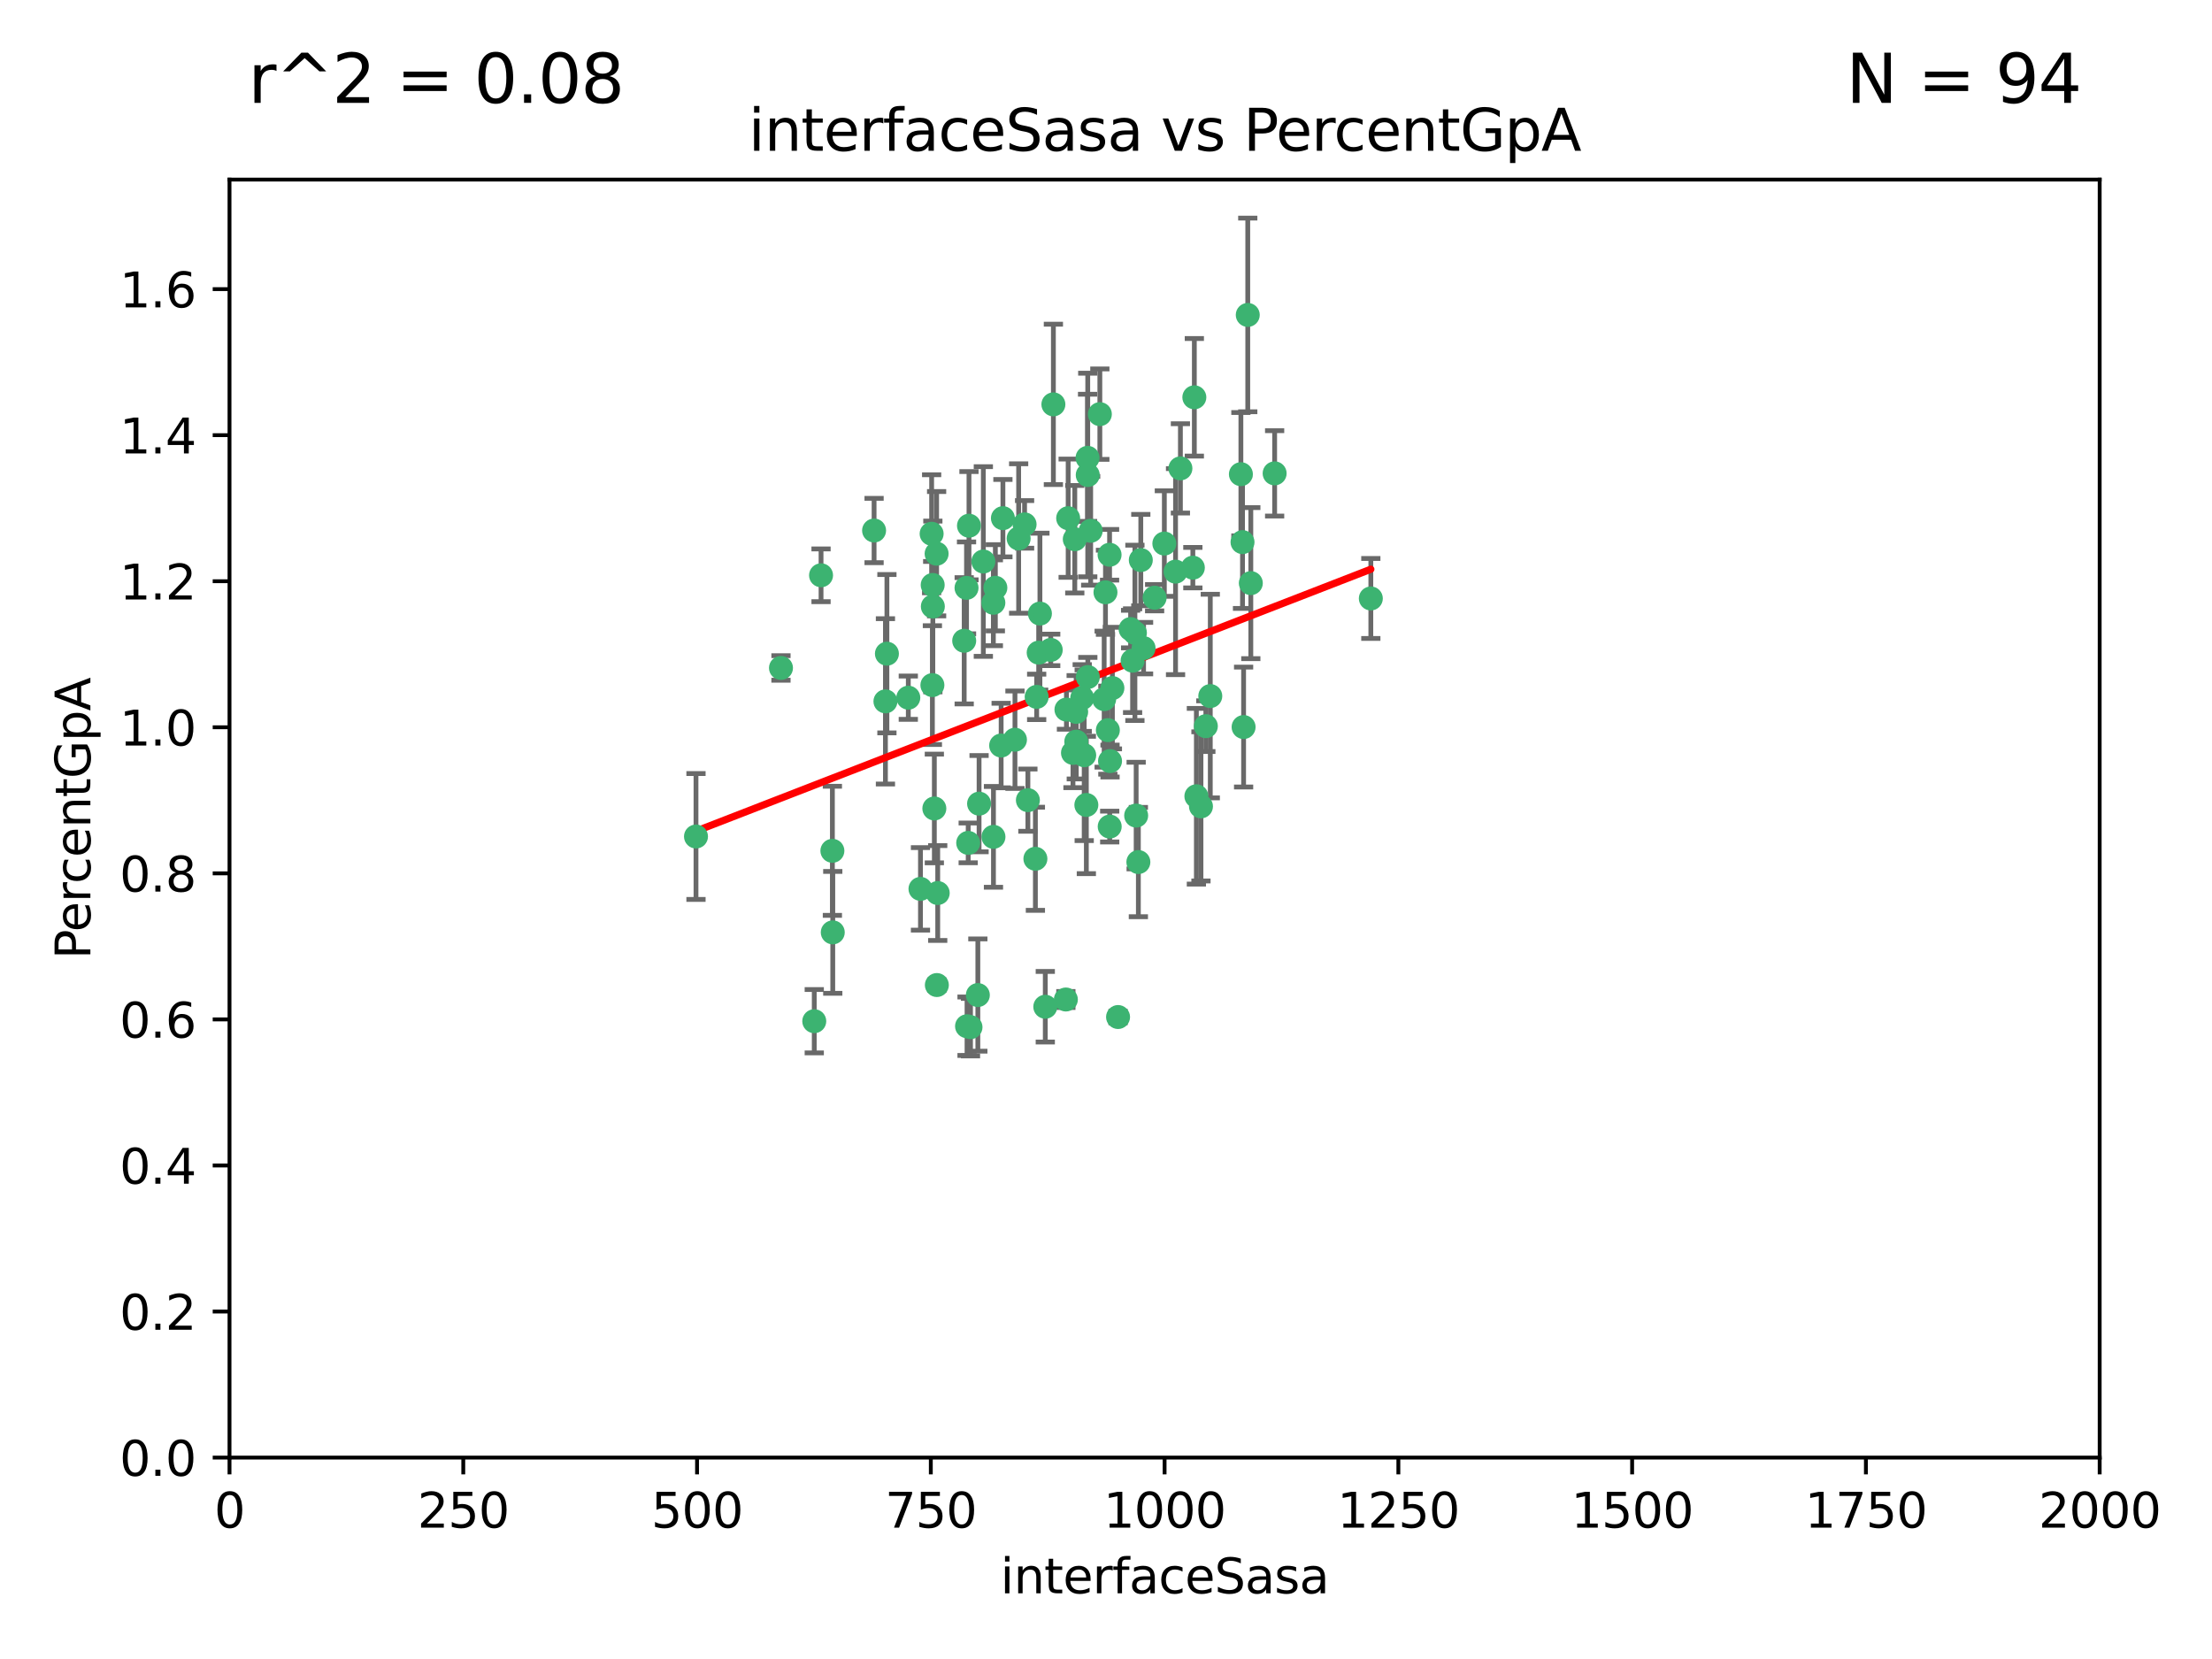 <?xml version="1.0" encoding="utf-8" standalone="no"?>
<!DOCTYPE svg PUBLIC "-//W3C//DTD SVG 1.1//EN"
  "http://www.w3.org/Graphics/SVG/1.1/DTD/svg11.dtd">
<svg xmlns:xlink="http://www.w3.org/1999/xlink" width="460.8pt" height="345.6pt" viewBox="0 0 460.8 345.6" xmlns="http://www.w3.org/2000/svg" version="1.1">
 <defs>
  <style type="text/css">*{stroke-linejoin: round; stroke-linecap: butt}</style>
 </defs>
 <g id="figure_1">
  <g id="patch_1">
   <path d="M 0 345.6 
L 460.8 345.6 
L 460.8 0 
L 0 0 
z
" style="fill: #ffffff"/>
  </g>
  <g id="axes_1">
   <g id="patch_2">
    <path d="M 47.81 303.64 
L 437.4 303.64 
L 437.4 37.411 
L 47.81 37.411 
z
" style="fill: #ffffff"/>
   </g>
   <g id="PathCollection_1">
    <defs>
     <path id="m74e083255e" d="M 0 1.118 
C 0.297 1.118 0.581 1 0.791 0.791 
C 1 0.581 1.118 0.297 1.118 0 
C 1.118 -0.297 1 -0.581 0.791 -0.791 
C 0.581 -1 0.297 -1.118 0 -1.118 
C -0.297 -1.118 -0.581 -1 -0.791 -0.791 
C -1 -0.581 -1.118 -0.297 -1.118 0 
C -1.118 0.297 -1 0.581 -0.791 0.791 
C -0.581 1 -0.297 1.118 0 1.118 
z
" style="stroke: #3cb371"/>
    </defs>
    <g clip-path="url(#p420f9e029c)">
     <use xlink:href="#m74e083255e" x="258.839" y="112.935" style="fill: #3cb371; stroke: #3cb371"/>
     <use xlink:href="#m74e083255e" x="235.526" y="131.048" style="fill: #3cb371; stroke: #3cb371"/>
     <use xlink:href="#m74e083255e" x="265.53" y="98.611" style="fill: #3cb371; stroke: #3cb371"/>
     <use xlink:href="#m74e083255e" x="231.145" y="115.568" style="fill: #3cb371; stroke: #3cb371"/>
     <use xlink:href="#m74e083255e" x="225.86" y="157.33" style="fill: #3cb371; stroke: #3cb371"/>
     <use xlink:href="#m74e083255e" x="242.554" y="113.232" style="fill: #3cb371; stroke: #3cb371"/>
     <use xlink:href="#m74e083255e" x="259.065" y="151.457" style="fill: #3cb371; stroke: #3cb371"/>
     <use xlink:href="#m74e083255e" x="259.932" y="65.606" style="fill: #3cb371; stroke: #3cb371"/>
     <use xlink:href="#m74e083255e" x="208.925" y="107.943" style="fill: #3cb371; stroke: #3cb371"/>
     <use xlink:href="#m74e083255e" x="258.5" y="98.781" style="fill: #3cb371; stroke: #3cb371"/>
     <use xlink:href="#m74e083255e" x="216.635" y="127.82" style="fill: #3cb371; stroke: #3cb371"/>
     <use xlink:href="#m74e083255e" x="222.161" y="147.818" style="fill: #3cb371; stroke: #3cb371"/>
     <use xlink:href="#m74e083255e" x="194.329" y="126.342" style="fill: #3cb371; stroke: #3cb371"/>
     <use xlink:href="#m74e083255e" x="238.226" y="135.021" style="fill: #3cb371; stroke: #3cb371"/>
     <use xlink:href="#m74e083255e" x="244.888" y="119.082" style="fill: #3cb371; stroke: #3cb371"/>
     <use xlink:href="#m74e083255e" x="236.422" y="131.834" style="fill: #3cb371; stroke: #3cb371"/>
     <use xlink:href="#m74e083255e" x="231.733" y="143.336" style="fill: #3cb371; stroke: #3cb371"/>
     <use xlink:href="#m74e083255e" x="226.558" y="95.371" style="fill: #3cb371; stroke: #3cb371"/>
     <use xlink:href="#m74e083255e" x="251.201" y="151.274" style="fill: #3cb371; stroke: #3cb371"/>
     <use xlink:href="#m74e083255e" x="248.492" y="118.255" style="fill: #3cb371; stroke: #3cb371"/>
     <use xlink:href="#m74e083255e" x="201.856" y="109.513" style="fill: #3cb371; stroke: #3cb371"/>
     <use xlink:href="#m74e083255e" x="223.897" y="112.334" style="fill: #3cb371; stroke: #3cb371"/>
     <use xlink:href="#m74e083255e" x="226.614" y="141.043" style="fill: #3cb371; stroke: #3cb371"/>
     <use xlink:href="#m74e083255e" x="225.446" y="145.408" style="fill: #3cb371; stroke: #3cb371"/>
     <use xlink:href="#m74e083255e" x="214.128" y="166.685" style="fill: #3cb371; stroke: #3cb371"/>
     <use xlink:href="#m74e083255e" x="240.527" y="124.513" style="fill: #3cb371; stroke: #3cb371"/>
     <use xlink:href="#m74e083255e" x="230.29" y="123.385" style="fill: #3cb371; stroke: #3cb371"/>
     <use xlink:href="#m74e083255e" x="218.885" y="135.386" style="fill: #3cb371; stroke: #3cb371"/>
     <use xlink:href="#m74e083255e" x="226.597" y="98.955" style="fill: #3cb371; stroke: #3cb371"/>
     <use xlink:href="#m74e083255e" x="200.86" y="133.482" style="fill: #3cb371; stroke: #3cb371"/>
     <use xlink:href="#m74e083255e" x="235.941" y="137.629" style="fill: #3cb371; stroke: #3cb371"/>
     <use xlink:href="#m74e083255e" x="232.912" y="211.864" style="fill: #3cb371; stroke: #3cb371"/>
     <use xlink:href="#m74e083255e" x="222.518" y="107.949" style="fill: #3cb371; stroke: #3cb371"/>
     <use xlink:href="#m74e083255e" x="203.96" y="167.417" style="fill: #3cb371; stroke: #3cb371"/>
     <use xlink:href="#m74e083255e" x="194.296" y="121.859" style="fill: #3cb371; stroke: #3cb371"/>
     <use xlink:href="#m74e083255e" x="229.119" y="86.272" style="fill: #3cb371; stroke: #3cb371"/>
     <use xlink:href="#m74e083255e" x="237.649" y="116.673" style="fill: #3cb371; stroke: #3cb371"/>
     <use xlink:href="#m74e083255e" x="250.183" y="167.984" style="fill: #3cb371; stroke: #3cb371"/>
     <use xlink:href="#m74e083255e" x="207.351" y="122.444" style="fill: #3cb371; stroke: #3cb371"/>
     <use xlink:href="#m74e083255e" x="195.114" y="115.347" style="fill: #3cb371; stroke: #3cb371"/>
     <use xlink:href="#m74e083255e" x="182.088" y="110.514" style="fill: #3cb371; stroke: #3cb371"/>
     <use xlink:href="#m74e083255e" x="204.848" y="116.973" style="fill: #3cb371; stroke: #3cb371"/>
     <use xlink:href="#m74e083255e" x="213.44" y="109.239" style="fill: #3cb371; stroke: #3cb371"/>
     <use xlink:href="#m74e083255e" x="245.901" y="97.572" style="fill: #3cb371; stroke: #3cb371"/>
     <use xlink:href="#m74e083255e" x="285.569" y="124.669" style="fill: #3cb371; stroke: #3cb371"/>
     <use xlink:href="#m74e083255e" x="215.957" y="145.171" style="fill: #3cb371; stroke: #3cb371"/>
     <use xlink:href="#m74e083255e" x="249.228" y="165.873" style="fill: #3cb371; stroke: #3cb371"/>
     <use xlink:href="#m74e083255e" x="222.039" y="208.215" style="fill: #3cb371; stroke: #3cb371"/>
     <use xlink:href="#m74e083255e" x="189.216" y="145.341" style="fill: #3cb371; stroke: #3cb371"/>
     <use xlink:href="#m74e083255e" x="194.641" y="168.419" style="fill: #3cb371; stroke: #3cb371"/>
     <use xlink:href="#m74e083255e" x="202.173" y="213.979" style="fill: #3cb371; stroke: #3cb371"/>
     <use xlink:href="#m74e083255e" x="203.704" y="207.286" style="fill: #3cb371; stroke: #3cb371"/>
     <use xlink:href="#m74e083255e" x="184.761" y="136.178" style="fill: #3cb371; stroke: #3cb371"/>
     <use xlink:href="#m74e083255e" x="206.936" y="125.569" style="fill: #3cb371; stroke: #3cb371"/>
     <use xlink:href="#m74e083255e" x="211.436" y="154.097" style="fill: #3cb371; stroke: #3cb371"/>
     <use xlink:href="#m74e083255e" x="194.076" y="111.192" style="fill: #3cb371; stroke: #3cb371"/>
     <use xlink:href="#m74e083255e" x="171.039" y="119.843" style="fill: #3cb371; stroke: #3cb371"/>
     <use xlink:href="#m74e083255e" x="194.235" y="142.72" style="fill: #3cb371; stroke: #3cb371"/>
     <use xlink:href="#m74e083255e" x="215.692" y="178.897" style="fill: #3cb371; stroke: #3cb371"/>
     <use xlink:href="#m74e083255e" x="231.239" y="158.542" style="fill: #3cb371; stroke: #3cb371"/>
     <use xlink:href="#m74e083255e" x="230.017" y="145.644" style="fill: #3cb371; stroke: #3cb371"/>
     <use xlink:href="#m74e083255e" x="224.209" y="154.498" style="fill: #3cb371; stroke: #3cb371"/>
     <use xlink:href="#m74e083255e" x="227.208" y="110.571" style="fill: #3cb371; stroke: #3cb371"/>
     <use xlink:href="#m74e083255e" x="260.569" y="121.476" style="fill: #3cb371; stroke: #3cb371"/>
     <use xlink:href="#m74e083255e" x="201.453" y="213.781" style="fill: #3cb371; stroke: #3cb371"/>
     <use xlink:href="#m74e083255e" x="248.803" y="82.766" style="fill: #3cb371; stroke: #3cb371"/>
     <use xlink:href="#m74e083255e" x="230.787" y="152.103" style="fill: #3cb371; stroke: #3cb371"/>
     <use xlink:href="#m74e083255e" x="236.683" y="169.899" style="fill: #3cb371; stroke: #3cb371"/>
     <use xlink:href="#m74e083255e" x="184.453" y="146.106" style="fill: #3cb371; stroke: #3cb371"/>
     <use xlink:href="#m74e083255e" x="206.956" y="174.332" style="fill: #3cb371; stroke: #3cb371"/>
     <use xlink:href="#m74e083255e" x="216.376" y="135.958" style="fill: #3cb371; stroke: #3cb371"/>
     <use xlink:href="#m74e083255e" x="169.625" y="212.733" style="fill: #3cb371; stroke: #3cb371"/>
     <use xlink:href="#m74e083255e" x="201.694" y="175.59" style="fill: #3cb371; stroke: #3cb371"/>
     <use xlink:href="#m74e083255e" x="224.185" y="148.297" style="fill: #3cb371; stroke: #3cb371"/>
     <use xlink:href="#m74e083255e" x="231.172" y="172.188" style="fill: #3cb371; stroke: #3cb371"/>
     <use xlink:href="#m74e083255e" x="195.165" y="205.202" style="fill: #3cb371; stroke: #3cb371"/>
     <use xlink:href="#m74e083255e" x="212.203" y="112.178" style="fill: #3cb371; stroke: #3cb371"/>
     <use xlink:href="#m74e083255e" x="195.344" y="186.034" style="fill: #3cb371; stroke: #3cb371"/>
     <use xlink:href="#m74e083255e" x="219.44" y="84.238" style="fill: #3cb371; stroke: #3cb371"/>
     <use xlink:href="#m74e083255e" x="208.557" y="155.307" style="fill: #3cb371; stroke: #3cb371"/>
     <use xlink:href="#m74e083255e" x="191.752" y="185.169" style="fill: #3cb371; stroke: #3cb371"/>
     <use xlink:href="#m74e083255e" x="226.307" y="167.688" style="fill: #3cb371; stroke: #3cb371"/>
     <use xlink:href="#m74e083255e" x="201.345" y="122.465" style="fill: #3cb371; stroke: #3cb371"/>
     <use xlink:href="#m74e083255e" x="252.125" y="145.004" style="fill: #3cb371; stroke: #3cb371"/>
     <use xlink:href="#m74e083255e" x="173.402" y="177.24" style="fill: #3cb371; stroke: #3cb371"/>
     <use xlink:href="#m74e083255e" x="223.521" y="156.841" style="fill: #3cb371; stroke: #3cb371"/>
     <use xlink:href="#m74e083255e" x="144.987" y="174.257" style="fill: #3cb371; stroke: #3cb371"/>
     <use xlink:href="#m74e083255e" x="237.143" y="179.582" style="fill: #3cb371; stroke: #3cb371"/>
     <use xlink:href="#m74e083255e" x="162.692" y="139.145" style="fill: #3cb371; stroke: #3cb371"/>
     <use xlink:href="#m74e083255e" x="217.753" y="209.723" style="fill: #3cb371; stroke: #3cb371"/>
     <use xlink:href="#m74e083255e" x="173.48" y="194.231" style="fill: #3cb371; stroke: #3cb371"/>
    </g>
   </g>
   <g id="matplotlib.axis_1">
    <g id="xtick_1">
     <g id="line2d_1">
      <defs>
       <path id="m083a92dd0b" d="M 0 0 
L 0 3.5 
" style="stroke: #000000; stroke-width: 0.8"/>
      </defs>
      <g>
       <use xlink:href="#m083a92dd0b" x="47.81" y="303.64" style="stroke: #000000; stroke-width: 0.8"/>
      </g>
     </g>
     <g id="text_1">
      <!-- 0 -->
      <g transform="translate(44.629 318.238)scale(0.1 -0.1)">
       <defs>
        <path id="DejaVuSans-30" d="M 2034 4250 
Q 1547 4250 1301 3770 
Q 1056 3291 1056 2328 
Q 1056 1369 1301 889 
Q 1547 409 2034 409 
Q 2525 409 2770 889 
Q 3016 1369 3016 2328 
Q 3016 3291 2770 3770 
Q 2525 4250 2034 4250 
z
M 2034 4750 
Q 2819 4750 3233 4129 
Q 3647 3509 3647 2328 
Q 3647 1150 3233 529 
Q 2819 -91 2034 -91 
Q 1250 -91 836 529 
Q 422 1150 422 2328 
Q 422 3509 836 4129 
Q 1250 4750 2034 4750 
z
" transform="scale(0.016)"/>
       </defs>
       <use xlink:href="#DejaVuSans-30"/>
      </g>
     </g>
    </g>
    <g id="xtick_2">
     <g id="line2d_2">
      <g>
       <use xlink:href="#m083a92dd0b" x="96.509" y="303.64" style="stroke: #000000; stroke-width: 0.8"/>
      </g>
     </g>
     <g id="text_2">
      <!-- 250 -->
      <g transform="translate(86.965 318.238)scale(0.1 -0.1)">
       <defs>
        <path id="DejaVuSans-32" d="M 1228 531 
L 3431 531 
L 3431 0 
L 469 0 
L 469 531 
Q 828 903 1448 1529 
Q 2069 2156 2228 2338 
Q 2531 2678 2651 2914 
Q 2772 3150 2772 3378 
Q 2772 3750 2511 3984 
Q 2250 4219 1831 4219 
Q 1534 4219 1204 4116 
Q 875 4013 500 3803 
L 500 4441 
Q 881 4594 1212 4672 
Q 1544 4750 1819 4750 
Q 2544 4750 2975 4387 
Q 3406 4025 3406 3419 
Q 3406 3131 3298 2873 
Q 3191 2616 2906 2266 
Q 2828 2175 2409 1742 
Q 1991 1309 1228 531 
z
" transform="scale(0.016)"/>
        <path id="DejaVuSans-35" d="M 691 4666 
L 3169 4666 
L 3169 4134 
L 1269 4134 
L 1269 2991 
Q 1406 3038 1543 3061 
Q 1681 3084 1819 3084 
Q 2600 3084 3056 2656 
Q 3513 2228 3513 1497 
Q 3513 744 3044 326 
Q 2575 -91 1722 -91 
Q 1428 -91 1123 -41 
Q 819 9 494 109 
L 494 744 
Q 775 591 1075 516 
Q 1375 441 1709 441 
Q 2250 441 2565 725 
Q 2881 1009 2881 1497 
Q 2881 1984 2565 2268 
Q 2250 2553 1709 2553 
Q 1456 2553 1204 2497 
Q 953 2441 691 2322 
L 691 4666 
z
" transform="scale(0.016)"/>
       </defs>
       <use xlink:href="#DejaVuSans-32"/>
       <use xlink:href="#DejaVuSans-35" x="63.623"/>
       <use xlink:href="#DejaVuSans-30" x="127.246"/>
      </g>
     </g>
    </g>
    <g id="xtick_3">
     <g id="line2d_3">
      <g>
       <use xlink:href="#m083a92dd0b" x="145.208" y="303.64" style="stroke: #000000; stroke-width: 0.8"/>
      </g>
     </g>
     <g id="text_3">
      <!-- 500 -->
      <g transform="translate(135.664 318.238)scale(0.1 -0.1)">
       <use xlink:href="#DejaVuSans-35"/>
       <use xlink:href="#DejaVuSans-30" x="63.623"/>
       <use xlink:href="#DejaVuSans-30" x="127.246"/>
      </g>
     </g>
    </g>
    <g id="xtick_4">
     <g id="line2d_4">
      <g>
       <use xlink:href="#m083a92dd0b" x="193.906" y="303.64" style="stroke: #000000; stroke-width: 0.8"/>
      </g>
     </g>
     <g id="text_4">
      <!-- 750 -->
      <g transform="translate(184.363 318.238)scale(0.1 -0.1)">
       <defs>
        <path id="DejaVuSans-37" d="M 525 4666 
L 3525 4666 
L 3525 4397 
L 1831 0 
L 1172 0 
L 2766 4134 
L 525 4134 
L 525 4666 
z
" transform="scale(0.016)"/>
       </defs>
       <use xlink:href="#DejaVuSans-37"/>
       <use xlink:href="#DejaVuSans-35" x="63.623"/>
       <use xlink:href="#DejaVuSans-30" x="127.246"/>
      </g>
     </g>
    </g>
    <g id="xtick_5">
     <g id="line2d_5">
      <g>
       <use xlink:href="#m083a92dd0b" x="242.605" y="303.64" style="stroke: #000000; stroke-width: 0.8"/>
      </g>
     </g>
     <g id="text_5">
      <!-- 1000 -->
      <g transform="translate(229.88 318.238)scale(0.1 -0.1)">
       <defs>
        <path id="DejaVuSans-31" d="M 794 531 
L 1825 531 
L 1825 4091 
L 703 3866 
L 703 4441 
L 1819 4666 
L 2450 4666 
L 2450 531 
L 3481 531 
L 3481 0 
L 794 0 
L 794 531 
z
" transform="scale(0.016)"/>
       </defs>
       <use xlink:href="#DejaVuSans-31"/>
       <use xlink:href="#DejaVuSans-30" x="63.623"/>
       <use xlink:href="#DejaVuSans-30" x="127.246"/>
       <use xlink:href="#DejaVuSans-30" x="190.869"/>
      </g>
     </g>
    </g>
    <g id="xtick_6">
     <g id="line2d_6">
      <g>
       <use xlink:href="#m083a92dd0b" x="291.304" y="303.64" style="stroke: #000000; stroke-width: 0.8"/>
      </g>
     </g>
     <g id="text_6">
      <!-- 1250 -->
      <g transform="translate(278.579 318.238)scale(0.1 -0.1)">
       <use xlink:href="#DejaVuSans-31"/>
       <use xlink:href="#DejaVuSans-32" x="63.623"/>
       <use xlink:href="#DejaVuSans-35" x="127.246"/>
       <use xlink:href="#DejaVuSans-30" x="190.869"/>
      </g>
     </g>
    </g>
    <g id="xtick_7">
     <g id="line2d_7">
      <g>
       <use xlink:href="#m083a92dd0b" x="340.002" y="303.64" style="stroke: #000000; stroke-width: 0.8"/>
      </g>
     </g>
     <g id="text_7">
      <!-- 1500 -->
      <g transform="translate(327.277 318.238)scale(0.1 -0.1)">
       <use xlink:href="#DejaVuSans-31"/>
       <use xlink:href="#DejaVuSans-35" x="63.623"/>
       <use xlink:href="#DejaVuSans-30" x="127.246"/>
       <use xlink:href="#DejaVuSans-30" x="190.869"/>
      </g>
     </g>
    </g>
    <g id="xtick_8">
     <g id="line2d_8">
      <g>
       <use xlink:href="#m083a92dd0b" x="388.701" y="303.64" style="stroke: #000000; stroke-width: 0.8"/>
      </g>
     </g>
     <g id="text_8">
      <!-- 1750 -->
      <g transform="translate(375.976 318.238)scale(0.1 -0.1)">
       <use xlink:href="#DejaVuSans-31"/>
       <use xlink:href="#DejaVuSans-37" x="63.623"/>
       <use xlink:href="#DejaVuSans-35" x="127.246"/>
       <use xlink:href="#DejaVuSans-30" x="190.869"/>
      </g>
     </g>
    </g>
    <g id="xtick_9">
     <g id="line2d_9">
      <g>
       <use xlink:href="#m083a92dd0b" x="437.4" y="303.64" style="stroke: #000000; stroke-width: 0.8"/>
      </g>
     </g>
     <g id="text_9">
      <!-- 2000 -->
      <g transform="translate(424.675 318.238)scale(0.1 -0.1)">
       <use xlink:href="#DejaVuSans-32"/>
       <use xlink:href="#DejaVuSans-30" x="63.623"/>
       <use xlink:href="#DejaVuSans-30" x="127.246"/>
       <use xlink:href="#DejaVuSans-30" x="190.869"/>
      </g>
     </g>
    </g>
    <g id="text_10">
     <!-- interfaceSasa -->
     <g transform="translate(208.398 331.917)scale(0.1 -0.1)">
      <defs>
       <path id="DejaVuSans-69" d="M 603 3500 
L 1178 3500 
L 1178 0 
L 603 0 
L 603 3500 
z
M 603 4863 
L 1178 4863 
L 1178 4134 
L 603 4134 
L 603 4863 
z
" transform="scale(0.016)"/>
       <path id="DejaVuSans-6e" d="M 3513 2113 
L 3513 0 
L 2938 0 
L 2938 2094 
Q 2938 2591 2744 2837 
Q 2550 3084 2163 3084 
Q 1697 3084 1428 2787 
Q 1159 2491 1159 1978 
L 1159 0 
L 581 0 
L 581 3500 
L 1159 3500 
L 1159 2956 
Q 1366 3272 1645 3428 
Q 1925 3584 2291 3584 
Q 2894 3584 3203 3211 
Q 3513 2838 3513 2113 
z
" transform="scale(0.016)"/>
       <path id="DejaVuSans-74" d="M 1172 4494 
L 1172 3500 
L 2356 3500 
L 2356 3053 
L 1172 3053 
L 1172 1153 
Q 1172 725 1289 603 
Q 1406 481 1766 481 
L 2356 481 
L 2356 0 
L 1766 0 
Q 1100 0 847 248 
Q 594 497 594 1153 
L 594 3053 
L 172 3053 
L 172 3500 
L 594 3500 
L 594 4494 
L 1172 4494 
z
" transform="scale(0.016)"/>
       <path id="DejaVuSans-65" d="M 3597 1894 
L 3597 1613 
L 953 1613 
Q 991 1019 1311 708 
Q 1631 397 2203 397 
Q 2534 397 2845 478 
Q 3156 559 3463 722 
L 3463 178 
Q 3153 47 2828 -22 
Q 2503 -91 2169 -91 
Q 1331 -91 842 396 
Q 353 884 353 1716 
Q 353 2575 817 3079 
Q 1281 3584 2069 3584 
Q 2775 3584 3186 3129 
Q 3597 2675 3597 1894 
z
M 3022 2063 
Q 3016 2534 2758 2815 
Q 2500 3097 2075 3097 
Q 1594 3097 1305 2825 
Q 1016 2553 972 2059 
L 3022 2063 
z
" transform="scale(0.016)"/>
       <path id="DejaVuSans-72" d="M 2631 2963 
Q 2534 3019 2420 3045 
Q 2306 3072 2169 3072 
Q 1681 3072 1420 2755 
Q 1159 2438 1159 1844 
L 1159 0 
L 581 0 
L 581 3500 
L 1159 3500 
L 1159 2956 
Q 1341 3275 1631 3429 
Q 1922 3584 2338 3584 
Q 2397 3584 2469 3576 
Q 2541 3569 2628 3553 
L 2631 2963 
z
" transform="scale(0.016)"/>
       <path id="DejaVuSans-66" d="M 2375 4863 
L 2375 4384 
L 1825 4384 
Q 1516 4384 1395 4259 
Q 1275 4134 1275 3809 
L 1275 3500 
L 2222 3500 
L 2222 3053 
L 1275 3053 
L 1275 0 
L 697 0 
L 697 3053 
L 147 3053 
L 147 3500 
L 697 3500 
L 697 3744 
Q 697 4328 969 4595 
Q 1241 4863 1831 4863 
L 2375 4863 
z
" transform="scale(0.016)"/>
       <path id="DejaVuSans-61" d="M 2194 1759 
Q 1497 1759 1228 1600 
Q 959 1441 959 1056 
Q 959 750 1161 570 
Q 1363 391 1709 391 
Q 2188 391 2477 730 
Q 2766 1069 2766 1631 
L 2766 1759 
L 2194 1759 
z
M 3341 1997 
L 3341 0 
L 2766 0 
L 2766 531 
Q 2569 213 2275 61 
Q 1981 -91 1556 -91 
Q 1019 -91 701 211 
Q 384 513 384 1019 
Q 384 1609 779 1909 
Q 1175 2209 1959 2209 
L 2766 2209 
L 2766 2266 
Q 2766 2663 2505 2880 
Q 2244 3097 1772 3097 
Q 1472 3097 1187 3025 
Q 903 2953 641 2809 
L 641 3341 
Q 956 3463 1253 3523 
Q 1550 3584 1831 3584 
Q 2591 3584 2966 3190 
Q 3341 2797 3341 1997 
z
" transform="scale(0.016)"/>
       <path id="DejaVuSans-63" d="M 3122 3366 
L 3122 2828 
Q 2878 2963 2633 3030 
Q 2388 3097 2138 3097 
Q 1578 3097 1268 2742 
Q 959 2388 959 1747 
Q 959 1106 1268 751 
Q 1578 397 2138 397 
Q 2388 397 2633 464 
Q 2878 531 3122 666 
L 3122 134 
Q 2881 22 2623 -34 
Q 2366 -91 2075 -91 
Q 1284 -91 818 406 
Q 353 903 353 1747 
Q 353 2603 823 3093 
Q 1294 3584 2113 3584 
Q 2378 3584 2631 3529 
Q 2884 3475 3122 3366 
z
" transform="scale(0.016)"/>
       <path id="DejaVuSans-53" d="M 3425 4513 
L 3425 3897 
Q 3066 4069 2747 4153 
Q 2428 4238 2131 4238 
Q 1616 4238 1336 4038 
Q 1056 3838 1056 3469 
Q 1056 3159 1242 3001 
Q 1428 2844 1947 2747 
L 2328 2669 
Q 3034 2534 3370 2195 
Q 3706 1856 3706 1288 
Q 3706 609 3251 259 
Q 2797 -91 1919 -91 
Q 1588 -91 1214 -16 
Q 841 59 441 206 
L 441 856 
Q 825 641 1194 531 
Q 1563 422 1919 422 
Q 2459 422 2753 634 
Q 3047 847 3047 1241 
Q 3047 1584 2836 1778 
Q 2625 1972 2144 2069 
L 1759 2144 
Q 1053 2284 737 2584 
Q 422 2884 422 3419 
Q 422 4038 858 4394 
Q 1294 4750 2059 4750 
Q 2388 4750 2728 4690 
Q 3069 4631 3425 4513 
z
" transform="scale(0.016)"/>
       <path id="DejaVuSans-73" d="M 2834 3397 
L 2834 2853 
Q 2591 2978 2328 3040 
Q 2066 3103 1784 3103 
Q 1356 3103 1142 2972 
Q 928 2841 928 2578 
Q 928 2378 1081 2264 
Q 1234 2150 1697 2047 
L 1894 2003 
Q 2506 1872 2764 1633 
Q 3022 1394 3022 966 
Q 3022 478 2636 193 
Q 2250 -91 1575 -91 
Q 1294 -91 989 -36 
Q 684 19 347 128 
L 347 722 
Q 666 556 975 473 
Q 1284 391 1588 391 
Q 1994 391 2212 530 
Q 2431 669 2431 922 
Q 2431 1156 2273 1281 
Q 2116 1406 1581 1522 
L 1381 1569 
Q 847 1681 609 1914 
Q 372 2147 372 2553 
Q 372 3047 722 3315 
Q 1072 3584 1716 3584 
Q 2034 3584 2315 3537 
Q 2597 3491 2834 3397 
z
" transform="scale(0.016)"/>
      </defs>
      <use xlink:href="#DejaVuSans-69"/>
      <use xlink:href="#DejaVuSans-6e" x="27.783"/>
      <use xlink:href="#DejaVuSans-74" x="91.162"/>
      <use xlink:href="#DejaVuSans-65" x="130.371"/>
      <use xlink:href="#DejaVuSans-72" x="191.895"/>
      <use xlink:href="#DejaVuSans-66" x="233.008"/>
      <use xlink:href="#DejaVuSans-61" x="268.213"/>
      <use xlink:href="#DejaVuSans-63" x="329.492"/>
      <use xlink:href="#DejaVuSans-65" x="384.473"/>
      <use xlink:href="#DejaVuSans-53" x="445.996"/>
      <use xlink:href="#DejaVuSans-61" x="509.473"/>
      <use xlink:href="#DejaVuSans-73" x="570.752"/>
      <use xlink:href="#DejaVuSans-61" x="622.852"/>
     </g>
    </g>
   </g>
   <g id="matplotlib.axis_2">
    <g id="ytick_1">
     <g id="line2d_10">
      <defs>
       <path id="mca58a9cf0b" d="M 0 0 
L -3.5 0 
" style="stroke: #000000; stroke-width: 0.8"/>
      </defs>
      <g>
       <use xlink:href="#mca58a9cf0b" x="47.81" y="303.64" style="stroke: #000000; stroke-width: 0.8"/>
      </g>
     </g>
     <g id="text_11">
      <!-- 0.0 -->
      <g transform="translate(24.907 307.439)scale(0.1 -0.1)">
       <defs>
        <path id="DejaVuSans-2e" d="M 684 794 
L 1344 794 
L 1344 0 
L 684 0 
L 684 794 
z
" transform="scale(0.016)"/>
       </defs>
       <use xlink:href="#DejaVuSans-30"/>
       <use xlink:href="#DejaVuSans-2e" x="63.623"/>
       <use xlink:href="#DejaVuSans-30" x="95.41"/>
      </g>
     </g>
    </g>
    <g id="ytick_2">
     <g id="line2d_11">
      <g>
       <use xlink:href="#mca58a9cf0b" x="47.81" y="273.214" style="stroke: #000000; stroke-width: 0.8"/>
      </g>
     </g>
     <g id="text_12">
      <!-- 0.2 -->
      <g transform="translate(24.907 277.013)scale(0.1 -0.1)">
       <use xlink:href="#DejaVuSans-30"/>
       <use xlink:href="#DejaVuSans-2e" x="63.623"/>
       <use xlink:href="#DejaVuSans-32" x="95.41"/>
      </g>
     </g>
    </g>
    <g id="ytick_3">
     <g id="line2d_12">
      <g>
       <use xlink:href="#mca58a9cf0b" x="47.81" y="242.788" style="stroke: #000000; stroke-width: 0.8"/>
      </g>
     </g>
     <g id="text_13">
      <!-- 0.4 -->
      <g transform="translate(24.907 246.587)scale(0.1 -0.1)">
       <defs>
        <path id="DejaVuSans-34" d="M 2419 4116 
L 825 1625 
L 2419 1625 
L 2419 4116 
z
M 2253 4666 
L 3047 4666 
L 3047 1625 
L 3713 1625 
L 3713 1100 
L 3047 1100 
L 3047 0 
L 2419 0 
L 2419 1100 
L 313 1100 
L 313 1709 
L 2253 4666 
z
" transform="scale(0.016)"/>
       </defs>
       <use xlink:href="#DejaVuSans-30"/>
       <use xlink:href="#DejaVuSans-2e" x="63.623"/>
       <use xlink:href="#DejaVuSans-34" x="95.41"/>
      </g>
     </g>
    </g>
    <g id="ytick_4">
     <g id="line2d_13">
      <g>
       <use xlink:href="#mca58a9cf0b" x="47.81" y="212.362" style="stroke: #000000; stroke-width: 0.8"/>
      </g>
     </g>
     <g id="text_14">
      <!-- 0.6 -->
      <g transform="translate(24.907 216.161)scale(0.1 -0.1)">
       <defs>
        <path id="DejaVuSans-36" d="M 2113 2584 
Q 1688 2584 1439 2293 
Q 1191 2003 1191 1497 
Q 1191 994 1439 701 
Q 1688 409 2113 409 
Q 2538 409 2786 701 
Q 3034 994 3034 1497 
Q 3034 2003 2786 2293 
Q 2538 2584 2113 2584 
z
M 3366 4563 
L 3366 3988 
Q 3128 4100 2886 4159 
Q 2644 4219 2406 4219 
Q 1781 4219 1451 3797 
Q 1122 3375 1075 2522 
Q 1259 2794 1537 2939 
Q 1816 3084 2150 3084 
Q 2853 3084 3261 2657 
Q 3669 2231 3669 1497 
Q 3669 778 3244 343 
Q 2819 -91 2113 -91 
Q 1303 -91 875 529 
Q 447 1150 447 2328 
Q 447 3434 972 4092 
Q 1497 4750 2381 4750 
Q 2619 4750 2861 4703 
Q 3103 4656 3366 4563 
z
" transform="scale(0.016)"/>
       </defs>
       <use xlink:href="#DejaVuSans-30"/>
       <use xlink:href="#DejaVuSans-2e" x="63.623"/>
       <use xlink:href="#DejaVuSans-36" x="95.41"/>
      </g>
     </g>
    </g>
    <g id="ytick_5">
     <g id="line2d_14">
      <g>
       <use xlink:href="#mca58a9cf0b" x="47.81" y="181.935" style="stroke: #000000; stroke-width: 0.8"/>
      </g>
     </g>
     <g id="text_15">
      <!-- 0.8 -->
      <g transform="translate(24.907 185.735)scale(0.1 -0.1)">
       <defs>
        <path id="DejaVuSans-38" d="M 2034 2216 
Q 1584 2216 1326 1975 
Q 1069 1734 1069 1313 
Q 1069 891 1326 650 
Q 1584 409 2034 409 
Q 2484 409 2743 651 
Q 3003 894 3003 1313 
Q 3003 1734 2745 1975 
Q 2488 2216 2034 2216 
z
M 1403 2484 
Q 997 2584 770 2862 
Q 544 3141 544 3541 
Q 544 4100 942 4425 
Q 1341 4750 2034 4750 
Q 2731 4750 3128 4425 
Q 3525 4100 3525 3541 
Q 3525 3141 3298 2862 
Q 3072 2584 2669 2484 
Q 3125 2378 3379 2068 
Q 3634 1759 3634 1313 
Q 3634 634 3220 271 
Q 2806 -91 2034 -91 
Q 1263 -91 848 271 
Q 434 634 434 1313 
Q 434 1759 690 2068 
Q 947 2378 1403 2484 
z
M 1172 3481 
Q 1172 3119 1398 2916 
Q 1625 2713 2034 2713 
Q 2441 2713 2670 2916 
Q 2900 3119 2900 3481 
Q 2900 3844 2670 4047 
Q 2441 4250 2034 4250 
Q 1625 4250 1398 4047 
Q 1172 3844 1172 3481 
z
" transform="scale(0.016)"/>
       </defs>
       <use xlink:href="#DejaVuSans-30"/>
       <use xlink:href="#DejaVuSans-2e" x="63.623"/>
       <use xlink:href="#DejaVuSans-38" x="95.41"/>
      </g>
     </g>
    </g>
    <g id="ytick_6">
     <g id="line2d_15">
      <g>
       <use xlink:href="#mca58a9cf0b" x="47.81" y="151.509" style="stroke: #000000; stroke-width: 0.8"/>
      </g>
     </g>
     <g id="text_16">
      <!-- 1.0 -->
      <g transform="translate(24.907 155.308)scale(0.1 -0.1)">
       <use xlink:href="#DejaVuSans-31"/>
       <use xlink:href="#DejaVuSans-2e" x="63.623"/>
       <use xlink:href="#DejaVuSans-30" x="95.41"/>
      </g>
     </g>
    </g>
    <g id="ytick_7">
     <g id="line2d_16">
      <g>
       <use xlink:href="#mca58a9cf0b" x="47.81" y="121.083" style="stroke: #000000; stroke-width: 0.8"/>
      </g>
     </g>
     <g id="text_17">
      <!-- 1.2 -->
      <g transform="translate(24.907 124.882)scale(0.1 -0.1)">
       <use xlink:href="#DejaVuSans-31"/>
       <use xlink:href="#DejaVuSans-2e" x="63.623"/>
       <use xlink:href="#DejaVuSans-32" x="95.41"/>
      </g>
     </g>
    </g>
    <g id="ytick_8">
     <g id="line2d_17">
      <g>
       <use xlink:href="#mca58a9cf0b" x="47.81" y="90.657" style="stroke: #000000; stroke-width: 0.8"/>
      </g>
     </g>
     <g id="text_18">
      <!-- 1.4 -->
      <g transform="translate(24.907 94.456)scale(0.1 -0.1)">
       <use xlink:href="#DejaVuSans-31"/>
       <use xlink:href="#DejaVuSans-2e" x="63.623"/>
       <use xlink:href="#DejaVuSans-34" x="95.41"/>
      </g>
     </g>
    </g>
    <g id="ytick_9">
     <g id="line2d_18">
      <g>
       <use xlink:href="#mca58a9cf0b" x="47.81" y="60.231" style="stroke: #000000; stroke-width: 0.8"/>
      </g>
     </g>
     <g id="text_19">
      <!-- 1.6 -->
      <g transform="translate(24.907 64.03)scale(0.1 -0.1)">
       <use xlink:href="#DejaVuSans-31"/>
       <use xlink:href="#DejaVuSans-2e" x="63.623"/>
       <use xlink:href="#DejaVuSans-36" x="95.41"/>
      </g>
     </g>
    </g>
    <g id="text_20">
     <!-- PercentGpA -->
     <g transform="translate(18.827 199.802)rotate(-90)scale(0.1 -0.1)">
      <defs>
       <path id="DejaVuSans-50" d="M 1259 4147 
L 1259 2394 
L 2053 2394 
Q 2494 2394 2734 2622 
Q 2975 2850 2975 3272 
Q 2975 3691 2734 3919 
Q 2494 4147 2053 4147 
L 1259 4147 
z
M 628 4666 
L 2053 4666 
Q 2838 4666 3239 4311 
Q 3641 3956 3641 3272 
Q 3641 2581 3239 2228 
Q 2838 1875 2053 1875 
L 1259 1875 
L 1259 0 
L 628 0 
L 628 4666 
z
" transform="scale(0.016)"/>
       <path id="DejaVuSans-47" d="M 3809 666 
L 3809 1919 
L 2778 1919 
L 2778 2438 
L 4434 2438 
L 4434 434 
Q 4069 175 3628 42 
Q 3188 -91 2688 -91 
Q 1594 -91 976 548 
Q 359 1188 359 2328 
Q 359 3472 976 4111 
Q 1594 4750 2688 4750 
Q 3144 4750 3555 4637 
Q 3966 4525 4313 4306 
L 4313 3634 
Q 3963 3931 3569 4081 
Q 3175 4231 2741 4231 
Q 1884 4231 1454 3753 
Q 1025 3275 1025 2328 
Q 1025 1384 1454 906 
Q 1884 428 2741 428 
Q 3075 428 3337 486 
Q 3600 544 3809 666 
z
" transform="scale(0.016)"/>
       <path id="DejaVuSans-70" d="M 1159 525 
L 1159 -1331 
L 581 -1331 
L 581 3500 
L 1159 3500 
L 1159 2969 
Q 1341 3281 1617 3432 
Q 1894 3584 2278 3584 
Q 2916 3584 3314 3078 
Q 3713 2572 3713 1747 
Q 3713 922 3314 415 
Q 2916 -91 2278 -91 
Q 1894 -91 1617 61 
Q 1341 213 1159 525 
z
M 3116 1747 
Q 3116 2381 2855 2742 
Q 2594 3103 2138 3103 
Q 1681 3103 1420 2742 
Q 1159 2381 1159 1747 
Q 1159 1113 1420 752 
Q 1681 391 2138 391 
Q 2594 391 2855 752 
Q 3116 1113 3116 1747 
z
" transform="scale(0.016)"/>
       <path id="DejaVuSans-41" d="M 2188 4044 
L 1331 1722 
L 3047 1722 
L 2188 4044 
z
M 1831 4666 
L 2547 4666 
L 4325 0 
L 3669 0 
L 3244 1197 
L 1141 1197 
L 716 0 
L 50 0 
L 1831 4666 
z
" transform="scale(0.016)"/>
      </defs>
      <use xlink:href="#DejaVuSans-50"/>
      <use xlink:href="#DejaVuSans-65" x="56.678"/>
      <use xlink:href="#DejaVuSans-72" x="118.201"/>
      <use xlink:href="#DejaVuSans-63" x="157.064"/>
      <use xlink:href="#DejaVuSans-65" x="212.045"/>
      <use xlink:href="#DejaVuSans-6e" x="273.568"/>
      <use xlink:href="#DejaVuSans-74" x="336.947"/>
      <use xlink:href="#DejaVuSans-47" x="376.156"/>
      <use xlink:href="#DejaVuSans-70" x="453.646"/>
      <use xlink:href="#DejaVuSans-41" x="517.123"/>
     </g>
    </g>
   </g>
   <g id="LineCollection_1">
    <path d="M 258.839 126.742 
L 258.839 99.128 
" clip-path="url(#p420f9e029c)" style="fill: none; stroke: #696969"/>
    <path d="M 235.526 134.958 
L 235.526 127.138 
" clip-path="url(#p420f9e029c)" style="fill: none; stroke: #696969"/>
    <path d="M 265.53 107.5 
L 265.53 89.723 
" clip-path="url(#p420f9e029c)" style="fill: none; stroke: #696969"/>
    <path d="M 231.145 120.843 
L 231.145 110.292 
" clip-path="url(#p420f9e029c)" style="fill: none; stroke: #696969"/>
    <path d="M 225.86 175.107 
L 225.86 139.552 
" clip-path="url(#p420f9e029c)" style="fill: none; stroke: #696969"/>
    <path d="M 242.554 124.224 
L 242.554 102.241 
" clip-path="url(#p420f9e029c)" style="fill: none; stroke: #696969"/>
    <path d="M 259.065 163.945 
L 259.065 138.968 
" clip-path="url(#p420f9e029c)" style="fill: none; stroke: #696969"/>
    <path d="M 259.932 85.777 
L 259.932 45.434 
" clip-path="url(#p420f9e029c)" style="fill: none; stroke: #696969"/>
    <path d="M 208.925 116.002 
L 208.925 99.884 
" clip-path="url(#p420f9e029c)" style="fill: none; stroke: #696969"/>
    <path d="M 258.5 111.622 
L 258.5 85.94 
" clip-path="url(#p420f9e029c)" style="fill: none; stroke: #696969"/>
    <path d="M 216.635 144.568 
L 216.635 111.073 
" clip-path="url(#p420f9e029c)" style="fill: none; stroke: #696969"/>
    <path d="M 222.161 151.909 
L 222.161 143.727 
" clip-path="url(#p420f9e029c)" style="fill: none; stroke: #696969"/>
    <path d="M 194.329 144.131 
L 194.329 108.553 
" clip-path="url(#p420f9e029c)" style="fill: none; stroke: #696969"/>
    <path d="M 238.226 140.382 
L 238.226 129.659 
" clip-path="url(#p420f9e029c)" style="fill: none; stroke: #696969"/>
    <path d="M 244.888 140.54 
L 244.888 97.624 
" clip-path="url(#p420f9e029c)" style="fill: none; stroke: #696969"/>
    <path d="M 236.422 150.092 
L 236.422 113.575 
" clip-path="url(#p420f9e029c)" style="fill: none; stroke: #696969"/>
    <path d="M 231.733 155.999 
L 231.733 130.673 
" clip-path="url(#p420f9e029c)" style="fill: none; stroke: #696969"/>
    <path d="M 226.558 108.615 
L 226.558 82.127 
" clip-path="url(#p420f9e029c)" style="fill: none; stroke: #696969"/>
    <path d="M 251.201 156.555 
L 251.201 145.993 
" clip-path="url(#p420f9e029c)" style="fill: none; stroke: #696969"/>
    <path d="M 248.492 122.472 
L 248.492 114.039 
" clip-path="url(#p420f9e029c)" style="fill: none; stroke: #696969"/>
    <path d="M 201.856 120.79 
L 201.856 98.237 
" clip-path="url(#p420f9e029c)" style="fill: none; stroke: #696969"/>
    <path d="M 223.897 123.529 
L 223.897 101.139 
" clip-path="url(#p420f9e029c)" style="fill: none; stroke: #696969"/>
    <path d="M 226.614 145.137 
L 226.614 136.95 
" clip-path="url(#p420f9e029c)" style="fill: none; stroke: #696969"/>
    <path d="M 225.446 152.361 
L 225.446 138.456 
" clip-path="url(#p420f9e029c)" style="fill: none; stroke: #696969"/>
    <path d="M 214.128 173.167 
L 214.128 160.202 
" clip-path="url(#p420f9e029c)" style="fill: none; stroke: #696969"/>
    <path d="M 240.527 127.259 
L 240.527 121.767 
" clip-path="url(#p420f9e029c)" style="fill: none; stroke: #696969"/>
    <path d="M 230.29 132.151 
L 230.29 114.62 
" clip-path="url(#p420f9e029c)" style="fill: none; stroke: #696969"/>
    <path d="M 218.885 138.663 
L 218.885 132.109 
" clip-path="url(#p420f9e029c)" style="fill: none; stroke: #696969"/>
    <path d="M 226.597 120.165 
L 226.597 77.745 
" clip-path="url(#p420f9e029c)" style="fill: none; stroke: #696969"/>
    <path d="M 200.86 146.637 
L 200.86 120.327 
" clip-path="url(#p420f9e029c)" style="fill: none; stroke: #696969"/>
    <path d="M 235.941 148.436 
L 235.941 126.823 
" clip-path="url(#p420f9e029c)" style="fill: none; stroke: #696969"/>
    <path d="M 232.912 213.072 
L 232.912 210.656 
" clip-path="url(#p420f9e029c)" style="fill: none; stroke: #696969"/>
    <path d="M 222.518 120.265 
L 222.518 95.634 
" clip-path="url(#p420f9e029c)" style="fill: none; stroke: #696969"/>
    <path d="M 203.96 177.442 
L 203.96 157.392 
" clip-path="url(#p420f9e029c)" style="fill: none; stroke: #696969"/>
    <path d="M 194.296 126.751 
L 194.296 116.967 
" clip-path="url(#p420f9e029c)" style="fill: none; stroke: #696969"/>
    <path d="M 229.119 95.691 
L 229.119 76.852 
" clip-path="url(#p420f9e029c)" style="fill: none; stroke: #696969"/>
    <path d="M 237.649 126.191 
L 237.649 107.154 
" clip-path="url(#p420f9e029c)" style="fill: none; stroke: #696969"/>
    <path d="M 250.183 183.521 
L 250.183 152.447 
" clip-path="url(#p420f9e029c)" style="fill: none; stroke: #696969"/>
    <path d="M 207.351 131.425 
L 207.351 113.463 
" clip-path="url(#p420f9e029c)" style="fill: none; stroke: #696969"/>
    <path d="M 195.114 128.299 
L 195.114 102.395 
" clip-path="url(#p420f9e029c)" style="fill: none; stroke: #696969"/>
    <path d="M 182.088 117.217 
L 182.088 103.811 
" clip-path="url(#p420f9e029c)" style="fill: none; stroke: #696969"/>
    <path d="M 204.848 136.73 
L 204.848 97.216 
" clip-path="url(#p420f9e029c)" style="fill: none; stroke: #696969"/>
    <path d="M 213.44 114.195 
L 213.44 104.283 
" clip-path="url(#p420f9e029c)" style="fill: none; stroke: #696969"/>
    <path d="M 245.901 106.878 
L 245.901 88.267 
" clip-path="url(#p420f9e029c)" style="fill: none; stroke: #696969"/>
    <path d="M 285.569 132.997 
L 285.569 116.341 
" clip-path="url(#p420f9e029c)" style="fill: none; stroke: #696969"/>
    <path d="M 215.957 149.901 
L 215.957 140.441 
" clip-path="url(#p420f9e029c)" style="fill: none; stroke: #696969"/>
    <path d="M 249.228 184.172 
L 249.228 147.574 
" clip-path="url(#p420f9e029c)" style="fill: none; stroke: #696969"/>
    <path d="M 222.039 209.889 
L 222.039 206.542 
" clip-path="url(#p420f9e029c)" style="fill: none; stroke: #696969"/>
    <path d="M 189.216 149.851 
L 189.216 140.831 
" clip-path="url(#p420f9e029c)" style="fill: none; stroke: #696969"/>
    <path d="M 194.641 179.743 
L 194.641 157.094 
" clip-path="url(#p420f9e029c)" style="fill: none; stroke: #696969"/>
    <path d="M 202.173 219.969 
L 202.173 207.99 
" clip-path="url(#p420f9e029c)" style="fill: none; stroke: #696969"/>
    <path d="M 203.704 218.975 
L 203.704 195.596 
" clip-path="url(#p420f9e029c)" style="fill: none; stroke: #696969"/>
    <path d="M 184.761 152.672 
L 184.761 119.684 
" clip-path="url(#p420f9e029c)" style="fill: none; stroke: #696969"/>
    <path d="M 206.936 134.51 
L 206.936 116.629 
" clip-path="url(#p420f9e029c)" style="fill: none; stroke: #696969"/>
    <path d="M 211.436 164.246 
L 211.436 143.949 
" clip-path="url(#p420f9e029c)" style="fill: none; stroke: #696969"/>
    <path d="M 194.076 123.488 
L 194.076 98.897 
" clip-path="url(#p420f9e029c)" style="fill: none; stroke: #696969"/>
    <path d="M 171.039 125.336 
L 171.039 114.351 
" clip-path="url(#p420f9e029c)" style="fill: none; stroke: #696969"/>
    <path d="M 194.235 155.094 
L 194.235 130.347 
" clip-path="url(#p420f9e029c)" style="fill: none; stroke: #696969"/>
    <path d="M 215.692 189.642 
L 215.692 168.152 
" clip-path="url(#p420f9e029c)" style="fill: none; stroke: #696969"/>
    <path d="M 231.239 161.867 
L 231.239 155.217 
" clip-path="url(#p420f9e029c)" style="fill: none; stroke: #696969"/>
    <path d="M 230.017 159.813 
L 230.017 131.474 
" clip-path="url(#p420f9e029c)" style="fill: none; stroke: #696969"/>
    <path d="M 224.209 162.273 
L 224.209 146.722 
" clip-path="url(#p420f9e029c)" style="fill: none; stroke: #696969"/>
    <path d="M 227.208 121.897 
L 227.208 99.245 
" clip-path="url(#p420f9e029c)" style="fill: none; stroke: #696969"/>
    <path d="M 260.569 137.206 
L 260.569 105.745 
" clip-path="url(#p420f9e029c)" style="fill: none; stroke: #696969"/>
    <path d="M 201.453 219.871 
L 201.453 207.692 
" clip-path="url(#p420f9e029c)" style="fill: none; stroke: #696969"/>
    <path d="M 248.803 95.013 
L 248.803 70.519 
" clip-path="url(#p420f9e029c)" style="fill: none; stroke: #696969"/>
    <path d="M 230.787 161.277 
L 230.787 142.929 
" clip-path="url(#p420f9e029c)" style="fill: none; stroke: #696969"/>
    <path d="M 236.683 181.006 
L 236.683 158.792 
" clip-path="url(#p420f9e029c)" style="fill: none; stroke: #696969"/>
    <path d="M 184.453 163.326 
L 184.453 128.886 
" clip-path="url(#p420f9e029c)" style="fill: none; stroke: #696969"/>
    <path d="M 206.956 184.828 
L 206.956 163.836 
" clip-path="url(#p420f9e029c)" style="fill: none; stroke: #696969"/>
    <path d="M 216.376 143.75 
L 216.376 128.166 
" clip-path="url(#p420f9e029c)" style="fill: none; stroke: #696969"/>
    <path d="M 169.625 219.331 
L 169.625 206.134 
" clip-path="url(#p420f9e029c)" style="fill: none; stroke: #696969"/>
    <path d="M 201.694 179.727 
L 201.694 171.452 
" clip-path="url(#p420f9e029c)" style="fill: none; stroke: #696969"/>
    <path d="M 224.185 155.865 
L 224.185 140.729 
" clip-path="url(#p420f9e029c)" style="fill: none; stroke: #696969"/>
    <path d="M 231.172 175.398 
L 231.172 168.977 
" clip-path="url(#p420f9e029c)" style="fill: none; stroke: #696969"/>
    <path d="M 195.165 206.291 
L 195.165 204.114 
" clip-path="url(#p420f9e029c)" style="fill: none; stroke: #696969"/>
    <path d="M 212.203 127.743 
L 212.203 96.614 
" clip-path="url(#p420f9e029c)" style="fill: none; stroke: #696969"/>
    <path d="M 195.344 195.91 
L 195.344 176.158 
" clip-path="url(#p420f9e029c)" style="fill: none; stroke: #696969"/>
    <path d="M 219.44 100.942 
L 219.44 67.533 
" clip-path="url(#p420f9e029c)" style="fill: none; stroke: #696969"/>
    <path d="M 208.557 164.111 
L 208.557 146.503 
" clip-path="url(#p420f9e029c)" style="fill: none; stroke: #696969"/>
    <path d="M 191.752 193.766 
L 191.752 176.573 
" clip-path="url(#p420f9e029c)" style="fill: none; stroke: #696969"/>
    <path d="M 226.307 181.997 
L 226.307 153.38 
" clip-path="url(#p420f9e029c)" style="fill: none; stroke: #696969"/>
    <path d="M 201.345 132.034 
L 201.345 112.895 
" clip-path="url(#p420f9e029c)" style="fill: none; stroke: #696969"/>
    <path d="M 252.125 166.212 
L 252.125 123.796 
" clip-path="url(#p420f9e029c)" style="fill: none; stroke: #696969"/>
    <path d="M 173.402 190.686 
L 173.402 163.794 
" clip-path="url(#p420f9e029c)" style="fill: none; stroke: #696969"/>
    <path d="M 223.521 164.083 
L 223.521 149.6 
" clip-path="url(#p420f9e029c)" style="fill: none; stroke: #696969"/>
    <path d="M 144.987 187.369 
L 144.987 161.144 
" clip-path="url(#p420f9e029c)" style="fill: none; stroke: #696969"/>
    <path d="M 237.143 190.966 
L 237.143 168.198 
" clip-path="url(#p420f9e029c)" style="fill: none; stroke: #696969"/>
    <path d="M 162.692 141.705 
L 162.692 136.585 
" clip-path="url(#p420f9e029c)" style="fill: none; stroke: #696969"/>
    <path d="M 217.753 217.076 
L 217.753 202.37 
" clip-path="url(#p420f9e029c)" style="fill: none; stroke: #696969"/>
    <path d="M 173.48 206.922 
L 173.48 181.54 
" clip-path="url(#p420f9e029c)" style="fill: none; stroke: #696969"/>
   </g>
   <g id="line2d_19">
    <defs>
     <path id="m9e1b89bf8e" d="M 2 0 
L -2 -0 
" style="stroke: #696969"/>
    </defs>
    <g clip-path="url(#p420f9e029c)">
     <use xlink:href="#m9e1b89bf8e" x="258.839" y="126.742" style="fill: #696969; stroke: #696969"/>
     <use xlink:href="#m9e1b89bf8e" x="235.526" y="134.958" style="fill: #696969; stroke: #696969"/>
     <use xlink:href="#m9e1b89bf8e" x="265.53" y="107.5" style="fill: #696969; stroke: #696969"/>
     <use xlink:href="#m9e1b89bf8e" x="231.145" y="120.843" style="fill: #696969; stroke: #696969"/>
     <use xlink:href="#m9e1b89bf8e" x="225.86" y="175.107" style="fill: #696969; stroke: #696969"/>
     <use xlink:href="#m9e1b89bf8e" x="242.554" y="124.224" style="fill: #696969; stroke: #696969"/>
     <use xlink:href="#m9e1b89bf8e" x="259.065" y="163.945" style="fill: #696969; stroke: #696969"/>
     <use xlink:href="#m9e1b89bf8e" x="259.932" y="85.777" style="fill: #696969; stroke: #696969"/>
     <use xlink:href="#m9e1b89bf8e" x="208.925" y="116.002" style="fill: #696969; stroke: #696969"/>
     <use xlink:href="#m9e1b89bf8e" x="258.5" y="111.622" style="fill: #696969; stroke: #696969"/>
     <use xlink:href="#m9e1b89bf8e" x="216.635" y="144.568" style="fill: #696969; stroke: #696969"/>
     <use xlink:href="#m9e1b89bf8e" x="222.161" y="151.909" style="fill: #696969; stroke: #696969"/>
     <use xlink:href="#m9e1b89bf8e" x="194.329" y="144.131" style="fill: #696969; stroke: #696969"/>
     <use xlink:href="#m9e1b89bf8e" x="238.226" y="140.382" style="fill: #696969; stroke: #696969"/>
     <use xlink:href="#m9e1b89bf8e" x="244.888" y="140.54" style="fill: #696969; stroke: #696969"/>
     <use xlink:href="#m9e1b89bf8e" x="236.422" y="150.092" style="fill: #696969; stroke: #696969"/>
     <use xlink:href="#m9e1b89bf8e" x="231.733" y="155.999" style="fill: #696969; stroke: #696969"/>
     <use xlink:href="#m9e1b89bf8e" x="226.558" y="108.615" style="fill: #696969; stroke: #696969"/>
     <use xlink:href="#m9e1b89bf8e" x="251.201" y="156.555" style="fill: #696969; stroke: #696969"/>
     <use xlink:href="#m9e1b89bf8e" x="248.492" y="122.472" style="fill: #696969; stroke: #696969"/>
     <use xlink:href="#m9e1b89bf8e" x="201.856" y="120.79" style="fill: #696969; stroke: #696969"/>
     <use xlink:href="#m9e1b89bf8e" x="223.897" y="123.529" style="fill: #696969; stroke: #696969"/>
     <use xlink:href="#m9e1b89bf8e" x="226.614" y="145.137" style="fill: #696969; stroke: #696969"/>
     <use xlink:href="#m9e1b89bf8e" x="225.446" y="152.361" style="fill: #696969; stroke: #696969"/>
     <use xlink:href="#m9e1b89bf8e" x="214.128" y="173.167" style="fill: #696969; stroke: #696969"/>
     <use xlink:href="#m9e1b89bf8e" x="240.527" y="127.259" style="fill: #696969; stroke: #696969"/>
     <use xlink:href="#m9e1b89bf8e" x="230.29" y="132.151" style="fill: #696969; stroke: #696969"/>
     <use xlink:href="#m9e1b89bf8e" x="218.885" y="138.663" style="fill: #696969; stroke: #696969"/>
     <use xlink:href="#m9e1b89bf8e" x="226.597" y="120.165" style="fill: #696969; stroke: #696969"/>
     <use xlink:href="#m9e1b89bf8e" x="200.86" y="146.637" style="fill: #696969; stroke: #696969"/>
     <use xlink:href="#m9e1b89bf8e" x="235.941" y="148.436" style="fill: #696969; stroke: #696969"/>
     <use xlink:href="#m9e1b89bf8e" x="232.912" y="213.072" style="fill: #696969; stroke: #696969"/>
     <use xlink:href="#m9e1b89bf8e" x="222.518" y="120.265" style="fill: #696969; stroke: #696969"/>
     <use xlink:href="#m9e1b89bf8e" x="203.96" y="177.442" style="fill: #696969; stroke: #696969"/>
     <use xlink:href="#m9e1b89bf8e" x="194.296" y="126.751" style="fill: #696969; stroke: #696969"/>
     <use xlink:href="#m9e1b89bf8e" x="229.119" y="95.691" style="fill: #696969; stroke: #696969"/>
     <use xlink:href="#m9e1b89bf8e" x="237.649" y="126.191" style="fill: #696969; stroke: #696969"/>
     <use xlink:href="#m9e1b89bf8e" x="250.183" y="183.521" style="fill: #696969; stroke: #696969"/>
     <use xlink:href="#m9e1b89bf8e" x="207.351" y="131.425" style="fill: #696969; stroke: #696969"/>
     <use xlink:href="#m9e1b89bf8e" x="195.114" y="128.299" style="fill: #696969; stroke: #696969"/>
     <use xlink:href="#m9e1b89bf8e" x="182.088" y="117.217" style="fill: #696969; stroke: #696969"/>
     <use xlink:href="#m9e1b89bf8e" x="204.848" y="136.73" style="fill: #696969; stroke: #696969"/>
     <use xlink:href="#m9e1b89bf8e" x="213.44" y="114.195" style="fill: #696969; stroke: #696969"/>
     <use xlink:href="#m9e1b89bf8e" x="245.901" y="106.878" style="fill: #696969; stroke: #696969"/>
     <use xlink:href="#m9e1b89bf8e" x="285.569" y="132.997" style="fill: #696969; stroke: #696969"/>
     <use xlink:href="#m9e1b89bf8e" x="215.957" y="149.901" style="fill: #696969; stroke: #696969"/>
     <use xlink:href="#m9e1b89bf8e" x="249.228" y="184.172" style="fill: #696969; stroke: #696969"/>
     <use xlink:href="#m9e1b89bf8e" x="222.039" y="209.889" style="fill: #696969; stroke: #696969"/>
     <use xlink:href="#m9e1b89bf8e" x="189.216" y="149.851" style="fill: #696969; stroke: #696969"/>
     <use xlink:href="#m9e1b89bf8e" x="194.641" y="179.743" style="fill: #696969; stroke: #696969"/>
     <use xlink:href="#m9e1b89bf8e" x="202.173" y="219.969" style="fill: #696969; stroke: #696969"/>
     <use xlink:href="#m9e1b89bf8e" x="203.704" y="218.975" style="fill: #696969; stroke: #696969"/>
     <use xlink:href="#m9e1b89bf8e" x="184.761" y="152.672" style="fill: #696969; stroke: #696969"/>
     <use xlink:href="#m9e1b89bf8e" x="206.936" y="134.51" style="fill: #696969; stroke: #696969"/>
     <use xlink:href="#m9e1b89bf8e" x="211.436" y="164.246" style="fill: #696969; stroke: #696969"/>
     <use xlink:href="#m9e1b89bf8e" x="194.076" y="123.488" style="fill: #696969; stroke: #696969"/>
     <use xlink:href="#m9e1b89bf8e" x="171.039" y="125.336" style="fill: #696969; stroke: #696969"/>
     <use xlink:href="#m9e1b89bf8e" x="194.235" y="155.094" style="fill: #696969; stroke: #696969"/>
     <use xlink:href="#m9e1b89bf8e" x="215.692" y="189.642" style="fill: #696969; stroke: #696969"/>
     <use xlink:href="#m9e1b89bf8e" x="231.239" y="161.867" style="fill: #696969; stroke: #696969"/>
     <use xlink:href="#m9e1b89bf8e" x="230.017" y="159.813" style="fill: #696969; stroke: #696969"/>
     <use xlink:href="#m9e1b89bf8e" x="224.209" y="162.273" style="fill: #696969; stroke: #696969"/>
     <use xlink:href="#m9e1b89bf8e" x="227.208" y="121.897" style="fill: #696969; stroke: #696969"/>
     <use xlink:href="#m9e1b89bf8e" x="260.569" y="137.206" style="fill: #696969; stroke: #696969"/>
     <use xlink:href="#m9e1b89bf8e" x="201.453" y="219.871" style="fill: #696969; stroke: #696969"/>
     <use xlink:href="#m9e1b89bf8e" x="248.803" y="95.013" style="fill: #696969; stroke: #696969"/>
     <use xlink:href="#m9e1b89bf8e" x="230.787" y="161.277" style="fill: #696969; stroke: #696969"/>
     <use xlink:href="#m9e1b89bf8e" x="236.683" y="181.006" style="fill: #696969; stroke: #696969"/>
     <use xlink:href="#m9e1b89bf8e" x="184.453" y="163.326" style="fill: #696969; stroke: #696969"/>
     <use xlink:href="#m9e1b89bf8e" x="206.956" y="184.828" style="fill: #696969; stroke: #696969"/>
     <use xlink:href="#m9e1b89bf8e" x="216.376" y="143.75" style="fill: #696969; stroke: #696969"/>
     <use xlink:href="#m9e1b89bf8e" x="169.625" y="219.331" style="fill: #696969; stroke: #696969"/>
     <use xlink:href="#m9e1b89bf8e" x="201.694" y="179.727" style="fill: #696969; stroke: #696969"/>
     <use xlink:href="#m9e1b89bf8e" x="224.185" y="155.865" style="fill: #696969; stroke: #696969"/>
     <use xlink:href="#m9e1b89bf8e" x="231.172" y="175.398" style="fill: #696969; stroke: #696969"/>
     <use xlink:href="#m9e1b89bf8e" x="195.165" y="206.291" style="fill: #696969; stroke: #696969"/>
     <use xlink:href="#m9e1b89bf8e" x="212.203" y="127.743" style="fill: #696969; stroke: #696969"/>
     <use xlink:href="#m9e1b89bf8e" x="195.344" y="195.91" style="fill: #696969; stroke: #696969"/>
     <use xlink:href="#m9e1b89bf8e" x="219.44" y="100.942" style="fill: #696969; stroke: #696969"/>
     <use xlink:href="#m9e1b89bf8e" x="208.557" y="164.111" style="fill: #696969; stroke: #696969"/>
     <use xlink:href="#m9e1b89bf8e" x="191.752" y="193.766" style="fill: #696969; stroke: #696969"/>
     <use xlink:href="#m9e1b89bf8e" x="226.307" y="181.997" style="fill: #696969; stroke: #696969"/>
     <use xlink:href="#m9e1b89bf8e" x="201.345" y="132.034" style="fill: #696969; stroke: #696969"/>
     <use xlink:href="#m9e1b89bf8e" x="252.125" y="166.212" style="fill: #696969; stroke: #696969"/>
     <use xlink:href="#m9e1b89bf8e" x="173.402" y="190.686" style="fill: #696969; stroke: #696969"/>
     <use xlink:href="#m9e1b89bf8e" x="223.521" y="164.083" style="fill: #696969; stroke: #696969"/>
     <use xlink:href="#m9e1b89bf8e" x="144.987" y="187.369" style="fill: #696969; stroke: #696969"/>
     <use xlink:href="#m9e1b89bf8e" x="237.143" y="190.966" style="fill: #696969; stroke: #696969"/>
     <use xlink:href="#m9e1b89bf8e" x="162.692" y="141.705" style="fill: #696969; stroke: #696969"/>
     <use xlink:href="#m9e1b89bf8e" x="217.753" y="217.076" style="fill: #696969; stroke: #696969"/>
     <use xlink:href="#m9e1b89bf8e" x="173.48" y="206.922" style="fill: #696969; stroke: #696969"/>
    </g>
   </g>
   <g id="line2d_20">
    <g clip-path="url(#p420f9e029c)">
     <use xlink:href="#m9e1b89bf8e" x="258.839" y="99.128" style="fill: #696969; stroke: #696969"/>
     <use xlink:href="#m9e1b89bf8e" x="235.526" y="127.138" style="fill: #696969; stroke: #696969"/>
     <use xlink:href="#m9e1b89bf8e" x="265.53" y="89.723" style="fill: #696969; stroke: #696969"/>
     <use xlink:href="#m9e1b89bf8e" x="231.145" y="110.292" style="fill: #696969; stroke: #696969"/>
     <use xlink:href="#m9e1b89bf8e" x="225.86" y="139.552" style="fill: #696969; stroke: #696969"/>
     <use xlink:href="#m9e1b89bf8e" x="242.554" y="102.241" style="fill: #696969; stroke: #696969"/>
     <use xlink:href="#m9e1b89bf8e" x="259.065" y="138.968" style="fill: #696969; stroke: #696969"/>
     <use xlink:href="#m9e1b89bf8e" x="259.932" y="45.434" style="fill: #696969; stroke: #696969"/>
     <use xlink:href="#m9e1b89bf8e" x="208.925" y="99.884" style="fill: #696969; stroke: #696969"/>
     <use xlink:href="#m9e1b89bf8e" x="258.5" y="85.94" style="fill: #696969; stroke: #696969"/>
     <use xlink:href="#m9e1b89bf8e" x="216.635" y="111.073" style="fill: #696969; stroke: #696969"/>
     <use xlink:href="#m9e1b89bf8e" x="222.161" y="143.727" style="fill: #696969; stroke: #696969"/>
     <use xlink:href="#m9e1b89bf8e" x="194.329" y="108.553" style="fill: #696969; stroke: #696969"/>
     <use xlink:href="#m9e1b89bf8e" x="238.226" y="129.659" style="fill: #696969; stroke: #696969"/>
     <use xlink:href="#m9e1b89bf8e" x="244.888" y="97.624" style="fill: #696969; stroke: #696969"/>
     <use xlink:href="#m9e1b89bf8e" x="236.422" y="113.575" style="fill: #696969; stroke: #696969"/>
     <use xlink:href="#m9e1b89bf8e" x="231.733" y="130.673" style="fill: #696969; stroke: #696969"/>
     <use xlink:href="#m9e1b89bf8e" x="226.558" y="82.127" style="fill: #696969; stroke: #696969"/>
     <use xlink:href="#m9e1b89bf8e" x="251.201" y="145.993" style="fill: #696969; stroke: #696969"/>
     <use xlink:href="#m9e1b89bf8e" x="248.492" y="114.039" style="fill: #696969; stroke: #696969"/>
     <use xlink:href="#m9e1b89bf8e" x="201.856" y="98.237" style="fill: #696969; stroke: #696969"/>
     <use xlink:href="#m9e1b89bf8e" x="223.897" y="101.139" style="fill: #696969; stroke: #696969"/>
     <use xlink:href="#m9e1b89bf8e" x="226.614" y="136.95" style="fill: #696969; stroke: #696969"/>
     <use xlink:href="#m9e1b89bf8e" x="225.446" y="138.456" style="fill: #696969; stroke: #696969"/>
     <use xlink:href="#m9e1b89bf8e" x="214.128" y="160.202" style="fill: #696969; stroke: #696969"/>
     <use xlink:href="#m9e1b89bf8e" x="240.527" y="121.767" style="fill: #696969; stroke: #696969"/>
     <use xlink:href="#m9e1b89bf8e" x="230.29" y="114.62" style="fill: #696969; stroke: #696969"/>
     <use xlink:href="#m9e1b89bf8e" x="218.885" y="132.109" style="fill: #696969; stroke: #696969"/>
     <use xlink:href="#m9e1b89bf8e" x="226.597" y="77.745" style="fill: #696969; stroke: #696969"/>
     <use xlink:href="#m9e1b89bf8e" x="200.86" y="120.327" style="fill: #696969; stroke: #696969"/>
     <use xlink:href="#m9e1b89bf8e" x="235.941" y="126.823" style="fill: #696969; stroke: #696969"/>
     <use xlink:href="#m9e1b89bf8e" x="232.912" y="210.656" style="fill: #696969; stroke: #696969"/>
     <use xlink:href="#m9e1b89bf8e" x="222.518" y="95.634" style="fill: #696969; stroke: #696969"/>
     <use xlink:href="#m9e1b89bf8e" x="203.96" y="157.392" style="fill: #696969; stroke: #696969"/>
     <use xlink:href="#m9e1b89bf8e" x="194.296" y="116.967" style="fill: #696969; stroke: #696969"/>
     <use xlink:href="#m9e1b89bf8e" x="229.119" y="76.852" style="fill: #696969; stroke: #696969"/>
     <use xlink:href="#m9e1b89bf8e" x="237.649" y="107.154" style="fill: #696969; stroke: #696969"/>
     <use xlink:href="#m9e1b89bf8e" x="250.183" y="152.447" style="fill: #696969; stroke: #696969"/>
     <use xlink:href="#m9e1b89bf8e" x="207.351" y="113.463" style="fill: #696969; stroke: #696969"/>
     <use xlink:href="#m9e1b89bf8e" x="195.114" y="102.395" style="fill: #696969; stroke: #696969"/>
     <use xlink:href="#m9e1b89bf8e" x="182.088" y="103.811" style="fill: #696969; stroke: #696969"/>
     <use xlink:href="#m9e1b89bf8e" x="204.848" y="97.216" style="fill: #696969; stroke: #696969"/>
     <use xlink:href="#m9e1b89bf8e" x="213.44" y="104.283" style="fill: #696969; stroke: #696969"/>
     <use xlink:href="#m9e1b89bf8e" x="245.901" y="88.267" style="fill: #696969; stroke: #696969"/>
     <use xlink:href="#m9e1b89bf8e" x="285.569" y="116.341" style="fill: #696969; stroke: #696969"/>
     <use xlink:href="#m9e1b89bf8e" x="215.957" y="140.441" style="fill: #696969; stroke: #696969"/>
     <use xlink:href="#m9e1b89bf8e" x="249.228" y="147.574" style="fill: #696969; stroke: #696969"/>
     <use xlink:href="#m9e1b89bf8e" x="222.039" y="206.542" style="fill: #696969; stroke: #696969"/>
     <use xlink:href="#m9e1b89bf8e" x="189.216" y="140.831" style="fill: #696969; stroke: #696969"/>
     <use xlink:href="#m9e1b89bf8e" x="194.641" y="157.094" style="fill: #696969; stroke: #696969"/>
     <use xlink:href="#m9e1b89bf8e" x="202.173" y="207.99" style="fill: #696969; stroke: #696969"/>
     <use xlink:href="#m9e1b89bf8e" x="203.704" y="195.596" style="fill: #696969; stroke: #696969"/>
     <use xlink:href="#m9e1b89bf8e" x="184.761" y="119.684" style="fill: #696969; stroke: #696969"/>
     <use xlink:href="#m9e1b89bf8e" x="206.936" y="116.629" style="fill: #696969; stroke: #696969"/>
     <use xlink:href="#m9e1b89bf8e" x="211.436" y="143.949" style="fill: #696969; stroke: #696969"/>
     <use xlink:href="#m9e1b89bf8e" x="194.076" y="98.897" style="fill: #696969; stroke: #696969"/>
     <use xlink:href="#m9e1b89bf8e" x="171.039" y="114.351" style="fill: #696969; stroke: #696969"/>
     <use xlink:href="#m9e1b89bf8e" x="194.235" y="130.347" style="fill: #696969; stroke: #696969"/>
     <use xlink:href="#m9e1b89bf8e" x="215.692" y="168.152" style="fill: #696969; stroke: #696969"/>
     <use xlink:href="#m9e1b89bf8e" x="231.239" y="155.217" style="fill: #696969; stroke: #696969"/>
     <use xlink:href="#m9e1b89bf8e" x="230.017" y="131.474" style="fill: #696969; stroke: #696969"/>
     <use xlink:href="#m9e1b89bf8e" x="224.209" y="146.722" style="fill: #696969; stroke: #696969"/>
     <use xlink:href="#m9e1b89bf8e" x="227.208" y="99.245" style="fill: #696969; stroke: #696969"/>
     <use xlink:href="#m9e1b89bf8e" x="260.569" y="105.745" style="fill: #696969; stroke: #696969"/>
     <use xlink:href="#m9e1b89bf8e" x="201.453" y="207.692" style="fill: #696969; stroke: #696969"/>
     <use xlink:href="#m9e1b89bf8e" x="248.803" y="70.519" style="fill: #696969; stroke: #696969"/>
     <use xlink:href="#m9e1b89bf8e" x="230.787" y="142.929" style="fill: #696969; stroke: #696969"/>
     <use xlink:href="#m9e1b89bf8e" x="236.683" y="158.792" style="fill: #696969; stroke: #696969"/>
     <use xlink:href="#m9e1b89bf8e" x="184.453" y="128.886" style="fill: #696969; stroke: #696969"/>
     <use xlink:href="#m9e1b89bf8e" x="206.956" y="163.836" style="fill: #696969; stroke: #696969"/>
     <use xlink:href="#m9e1b89bf8e" x="216.376" y="128.166" style="fill: #696969; stroke: #696969"/>
     <use xlink:href="#m9e1b89bf8e" x="169.625" y="206.134" style="fill: #696969; stroke: #696969"/>
     <use xlink:href="#m9e1b89bf8e" x="201.694" y="171.452" style="fill: #696969; stroke: #696969"/>
     <use xlink:href="#m9e1b89bf8e" x="224.185" y="140.729" style="fill: #696969; stroke: #696969"/>
     <use xlink:href="#m9e1b89bf8e" x="231.172" y="168.977" style="fill: #696969; stroke: #696969"/>
     <use xlink:href="#m9e1b89bf8e" x="195.165" y="204.114" style="fill: #696969; stroke: #696969"/>
     <use xlink:href="#m9e1b89bf8e" x="212.203" y="96.614" style="fill: #696969; stroke: #696969"/>
     <use xlink:href="#m9e1b89bf8e" x="195.344" y="176.158" style="fill: #696969; stroke: #696969"/>
     <use xlink:href="#m9e1b89bf8e" x="219.44" y="67.533" style="fill: #696969; stroke: #696969"/>
     <use xlink:href="#m9e1b89bf8e" x="208.557" y="146.503" style="fill: #696969; stroke: #696969"/>
     <use xlink:href="#m9e1b89bf8e" x="191.752" y="176.573" style="fill: #696969; stroke: #696969"/>
     <use xlink:href="#m9e1b89bf8e" x="226.307" y="153.38" style="fill: #696969; stroke: #696969"/>
     <use xlink:href="#m9e1b89bf8e" x="201.345" y="112.895" style="fill: #696969; stroke: #696969"/>
     <use xlink:href="#m9e1b89bf8e" x="252.125" y="123.796" style="fill: #696969; stroke: #696969"/>
     <use xlink:href="#m9e1b89bf8e" x="173.402" y="163.794" style="fill: #696969; stroke: #696969"/>
     <use xlink:href="#m9e1b89bf8e" x="223.521" y="149.6" style="fill: #696969; stroke: #696969"/>
     <use xlink:href="#m9e1b89bf8e" x="144.987" y="161.144" style="fill: #696969; stroke: #696969"/>
     <use xlink:href="#m9e1b89bf8e" x="237.143" y="168.198" style="fill: #696969; stroke: #696969"/>
     <use xlink:href="#m9e1b89bf8e" x="162.692" y="136.585" style="fill: #696969; stroke: #696969"/>
     <use xlink:href="#m9e1b89bf8e" x="217.753" y="202.37" style="fill: #696969; stroke: #696969"/>
     <use xlink:href="#m9e1b89bf8e" x="173.48" y="181.54" style="fill: #696969; stroke: #696969"/>
    </g>
   </g>
   <g id="line2d_21">
    <path d="M 258.839 128.953 
L 235.526 138.001 
L 265.53 126.356 
L 231.145 139.701 
L 225.86 141.752 
L 242.554 135.273 
L 259.065 128.865 
L 259.932 128.529 
L 208.925 148.324 
L 258.5 129.085 
L 216.635 145.332 
L 222.161 143.187 
L 194.329 153.989 
L 238.226 136.953 
L 244.888 134.367 
L 236.422 137.653 
L 231.733 139.472 
L 226.558 141.481 
L 251.201 131.917 
L 248.492 132.969 
L 201.856 151.068 
L 223.897 142.514 
L 226.614 141.459 
L 225.446 141.913 
L 214.128 146.305 
L 240.527 136.06 
L 230.29 140.033 
L 218.885 144.459 
L 226.597 141.466 
L 200.86 151.454 
L 235.941 137.84 
L 232.912 139.015 
L 222.518 143.049 
L 203.96 150.251 
L 194.296 154.002 
L 229.119 140.487 
L 237.649 137.177 
L 250.183 132.313 
L 207.351 148.935 
L 195.114 153.684 
L 182.088 158.739 
L 242.291 135.375 
L 204.848 149.907 
L 213.44 146.572 
L 245.901 133.974 
L 285.569 118.579 
L 215.957 145.595 
L 249.228 132.683 
L 222.039 143.235 
L 189.216 155.973 
L 194.641 153.868 
L 202.173 150.944 
L 203.704 150.35 
L 184.761 157.702 
L 206.936 149.096 
L 211.436 147.35 
L 194.076 154.087 
L 171.039 163.027 
L 194.235 154.025 
L 215.692 145.698 
L 231.239 139.665 
L 230.017 140.139 
L 224.209 142.393 
L 227.208 141.229 
L 260.569 128.282 
L 235.322 138.08 
L 201.453 151.224 
L 248.803 132.848 
L 230.787 139.84 
L 236.683 137.552 
L 184.453 157.822 
L 206.956 149.089 
L 216.376 145.433 
L 169.625 163.576 
L 201.694 151.13 
L 224.185 142.402 
L 231.172 139.69 
L 195.165 153.664 
L 212.203 147.052 
L 195.344 153.595 
L 219.44 144.243 
L 208.557 148.467 
L 191.752 154.989 
L 226.307 141.579 
L 201.345 151.266 
L 252.125 131.559 
L 173.402 162.11 
L 219.479 144.228 
L 223.521 142.66 
L 144.987 173.138 
L 237.143 137.373 
L 162.692 166.267 
L 217.753 144.898 
L 173.48 162.08 
" clip-path="url(#p420f9e029c)" style="fill: none; stroke: #ff0000; stroke-width: 1.5; stroke-linecap: square"/>
   </g>
   <g id="line2d_22">
    <defs>
     <path id="ma09e16de3c" d="M 0 2 
C 0.53 2 1.039 1.789 1.414 1.414 
C 1.789 1.039 2 0.53 2 0 
C 2 -0.53 1.789 -1.039 1.414 -1.414 
C 1.039 -1.789 0.53 -2 0 -2 
C -0.53 -2 -1.039 -1.789 -1.414 -1.414 
C -1.789 -1.039 -2 -0.53 -2 0 
C -2 0.53 -1.789 1.039 -1.414 1.414 
C -1.039 1.789 -0.53 2 0 2 
z
" style="stroke: #3cb371"/>
    </defs>
    <g clip-path="url(#p420f9e029c)">
     <use xlink:href="#ma09e16de3c" x="258.839" y="112.935" style="fill: #3cb371; stroke: #3cb371"/>
     <use xlink:href="#ma09e16de3c" x="235.526" y="131.048" style="fill: #3cb371; stroke: #3cb371"/>
     <use xlink:href="#ma09e16de3c" x="265.53" y="98.611" style="fill: #3cb371; stroke: #3cb371"/>
     <use xlink:href="#ma09e16de3c" x="231.145" y="115.568" style="fill: #3cb371; stroke: #3cb371"/>
     <use xlink:href="#ma09e16de3c" x="225.86" y="157.33" style="fill: #3cb371; stroke: #3cb371"/>
     <use xlink:href="#ma09e16de3c" x="242.554" y="113.232" style="fill: #3cb371; stroke: #3cb371"/>
     <use xlink:href="#ma09e16de3c" x="259.065" y="151.457" style="fill: #3cb371; stroke: #3cb371"/>
     <use xlink:href="#ma09e16de3c" x="259.932" y="65.606" style="fill: #3cb371; stroke: #3cb371"/>
     <use xlink:href="#ma09e16de3c" x="208.925" y="107.943" style="fill: #3cb371; stroke: #3cb371"/>
     <use xlink:href="#ma09e16de3c" x="258.5" y="98.781" style="fill: #3cb371; stroke: #3cb371"/>
     <use xlink:href="#ma09e16de3c" x="216.635" y="127.82" style="fill: #3cb371; stroke: #3cb371"/>
     <use xlink:href="#ma09e16de3c" x="222.161" y="147.818" style="fill: #3cb371; stroke: #3cb371"/>
     <use xlink:href="#ma09e16de3c" x="194.329" y="126.342" style="fill: #3cb371; stroke: #3cb371"/>
     <use xlink:href="#ma09e16de3c" x="238.226" y="135.021" style="fill: #3cb371; stroke: #3cb371"/>
     <use xlink:href="#ma09e16de3c" x="244.888" y="119.082" style="fill: #3cb371; stroke: #3cb371"/>
     <use xlink:href="#ma09e16de3c" x="236.422" y="131.834" style="fill: #3cb371; stroke: #3cb371"/>
     <use xlink:href="#ma09e16de3c" x="231.733" y="143.336" style="fill: #3cb371; stroke: #3cb371"/>
     <use xlink:href="#ma09e16de3c" x="226.558" y="95.371" style="fill: #3cb371; stroke: #3cb371"/>
     <use xlink:href="#ma09e16de3c" x="251.201" y="151.274" style="fill: #3cb371; stroke: #3cb371"/>
     <use xlink:href="#ma09e16de3c" x="248.492" y="118.255" style="fill: #3cb371; stroke: #3cb371"/>
     <use xlink:href="#ma09e16de3c" x="201.856" y="109.513" style="fill: #3cb371; stroke: #3cb371"/>
     <use xlink:href="#ma09e16de3c" x="223.897" y="112.334" style="fill: #3cb371; stroke: #3cb371"/>
     <use xlink:href="#ma09e16de3c" x="226.614" y="141.043" style="fill: #3cb371; stroke: #3cb371"/>
     <use xlink:href="#ma09e16de3c" x="225.446" y="145.408" style="fill: #3cb371; stroke: #3cb371"/>
     <use xlink:href="#ma09e16de3c" x="214.128" y="166.685" style="fill: #3cb371; stroke: #3cb371"/>
     <use xlink:href="#ma09e16de3c" x="240.527" y="124.513" style="fill: #3cb371; stroke: #3cb371"/>
     <use xlink:href="#ma09e16de3c" x="230.29" y="123.385" style="fill: #3cb371; stroke: #3cb371"/>
     <use xlink:href="#ma09e16de3c" x="218.885" y="135.386" style="fill: #3cb371; stroke: #3cb371"/>
     <use xlink:href="#ma09e16de3c" x="226.597" y="98.955" style="fill: #3cb371; stroke: #3cb371"/>
     <use xlink:href="#ma09e16de3c" x="200.86" y="133.482" style="fill: #3cb371; stroke: #3cb371"/>
     <use xlink:href="#ma09e16de3c" x="235.941" y="137.629" style="fill: #3cb371; stroke: #3cb371"/>
     <use xlink:href="#ma09e16de3c" x="232.912" y="211.864" style="fill: #3cb371; stroke: #3cb371"/>
     <use xlink:href="#ma09e16de3c" x="222.518" y="107.949" style="fill: #3cb371; stroke: #3cb371"/>
     <use xlink:href="#ma09e16de3c" x="203.96" y="167.417" style="fill: #3cb371; stroke: #3cb371"/>
     <use xlink:href="#ma09e16de3c" x="194.296" y="121.859" style="fill: #3cb371; stroke: #3cb371"/>
     <use xlink:href="#ma09e16de3c" x="229.119" y="86.272" style="fill: #3cb371; stroke: #3cb371"/>
     <use xlink:href="#ma09e16de3c" x="237.649" y="116.673" style="fill: #3cb371; stroke: #3cb371"/>
     <use xlink:href="#ma09e16de3c" x="250.183" y="167.984" style="fill: #3cb371; stroke: #3cb371"/>
     <use xlink:href="#ma09e16de3c" x="207.351" y="122.444" style="fill: #3cb371; stroke: #3cb371"/>
     <use xlink:href="#ma09e16de3c" x="195.114" y="115.347" style="fill: #3cb371; stroke: #3cb371"/>
     <use xlink:href="#ma09e16de3c" x="182.088" y="110.514" style="fill: #3cb371; stroke: #3cb371"/>
     <use xlink:href="#ma09e16de3c" x="204.848" y="116.973" style="fill: #3cb371; stroke: #3cb371"/>
     <use xlink:href="#ma09e16de3c" x="213.44" y="109.239" style="fill: #3cb371; stroke: #3cb371"/>
     <use xlink:href="#ma09e16de3c" x="245.901" y="97.572" style="fill: #3cb371; stroke: #3cb371"/>
     <use xlink:href="#ma09e16de3c" x="285.569" y="124.669" style="fill: #3cb371; stroke: #3cb371"/>
     <use xlink:href="#ma09e16de3c" x="215.957" y="145.171" style="fill: #3cb371; stroke: #3cb371"/>
     <use xlink:href="#ma09e16de3c" x="249.228" y="165.873" style="fill: #3cb371; stroke: #3cb371"/>
     <use xlink:href="#ma09e16de3c" x="222.039" y="208.215" style="fill: #3cb371; stroke: #3cb371"/>
     <use xlink:href="#ma09e16de3c" x="189.216" y="145.341" style="fill: #3cb371; stroke: #3cb371"/>
     <use xlink:href="#ma09e16de3c" x="194.641" y="168.419" style="fill: #3cb371; stroke: #3cb371"/>
     <use xlink:href="#ma09e16de3c" x="202.173" y="213.979" style="fill: #3cb371; stroke: #3cb371"/>
     <use xlink:href="#ma09e16de3c" x="203.704" y="207.286" style="fill: #3cb371; stroke: #3cb371"/>
     <use xlink:href="#ma09e16de3c" x="184.761" y="136.178" style="fill: #3cb371; stroke: #3cb371"/>
     <use xlink:href="#ma09e16de3c" x="206.936" y="125.569" style="fill: #3cb371; stroke: #3cb371"/>
     <use xlink:href="#ma09e16de3c" x="211.436" y="154.097" style="fill: #3cb371; stroke: #3cb371"/>
     <use xlink:href="#ma09e16de3c" x="194.076" y="111.192" style="fill: #3cb371; stroke: #3cb371"/>
     <use xlink:href="#ma09e16de3c" x="171.039" y="119.843" style="fill: #3cb371; stroke: #3cb371"/>
     <use xlink:href="#ma09e16de3c" x="194.235" y="142.72" style="fill: #3cb371; stroke: #3cb371"/>
     <use xlink:href="#ma09e16de3c" x="215.692" y="178.897" style="fill: #3cb371; stroke: #3cb371"/>
     <use xlink:href="#ma09e16de3c" x="231.239" y="158.542" style="fill: #3cb371; stroke: #3cb371"/>
     <use xlink:href="#ma09e16de3c" x="230.017" y="145.644" style="fill: #3cb371; stroke: #3cb371"/>
     <use xlink:href="#ma09e16de3c" x="224.209" y="154.498" style="fill: #3cb371; stroke: #3cb371"/>
     <use xlink:href="#ma09e16de3c" x="227.208" y="110.571" style="fill: #3cb371; stroke: #3cb371"/>
     <use xlink:href="#ma09e16de3c" x="260.569" y="121.476" style="fill: #3cb371; stroke: #3cb371"/>
     <use xlink:href="#ma09e16de3c" x="201.453" y="213.781" style="fill: #3cb371; stroke: #3cb371"/>
     <use xlink:href="#ma09e16de3c" x="248.803" y="82.766" style="fill: #3cb371; stroke: #3cb371"/>
     <use xlink:href="#ma09e16de3c" x="230.787" y="152.103" style="fill: #3cb371; stroke: #3cb371"/>
     <use xlink:href="#ma09e16de3c" x="236.683" y="169.899" style="fill: #3cb371; stroke: #3cb371"/>
     <use xlink:href="#ma09e16de3c" x="184.453" y="146.106" style="fill: #3cb371; stroke: #3cb371"/>
     <use xlink:href="#ma09e16de3c" x="206.956" y="174.332" style="fill: #3cb371; stroke: #3cb371"/>
     <use xlink:href="#ma09e16de3c" x="216.376" y="135.958" style="fill: #3cb371; stroke: #3cb371"/>
     <use xlink:href="#ma09e16de3c" x="169.625" y="212.733" style="fill: #3cb371; stroke: #3cb371"/>
     <use xlink:href="#ma09e16de3c" x="201.694" y="175.59" style="fill: #3cb371; stroke: #3cb371"/>
     <use xlink:href="#ma09e16de3c" x="224.185" y="148.297" style="fill: #3cb371; stroke: #3cb371"/>
     <use xlink:href="#ma09e16de3c" x="231.172" y="172.188" style="fill: #3cb371; stroke: #3cb371"/>
     <use xlink:href="#ma09e16de3c" x="195.165" y="205.202" style="fill: #3cb371; stroke: #3cb371"/>
     <use xlink:href="#ma09e16de3c" x="212.203" y="112.178" style="fill: #3cb371; stroke: #3cb371"/>
     <use xlink:href="#ma09e16de3c" x="195.344" y="186.034" style="fill: #3cb371; stroke: #3cb371"/>
     <use xlink:href="#ma09e16de3c" x="219.44" y="84.238" style="fill: #3cb371; stroke: #3cb371"/>
     <use xlink:href="#ma09e16de3c" x="208.557" y="155.307" style="fill: #3cb371; stroke: #3cb371"/>
     <use xlink:href="#ma09e16de3c" x="191.752" y="185.169" style="fill: #3cb371; stroke: #3cb371"/>
     <use xlink:href="#ma09e16de3c" x="226.307" y="167.688" style="fill: #3cb371; stroke: #3cb371"/>
     <use xlink:href="#ma09e16de3c" x="201.345" y="122.465" style="fill: #3cb371; stroke: #3cb371"/>
     <use xlink:href="#ma09e16de3c" x="252.125" y="145.004" style="fill: #3cb371; stroke: #3cb371"/>
     <use xlink:href="#ma09e16de3c" x="173.402" y="177.24" style="fill: #3cb371; stroke: #3cb371"/>
     <use xlink:href="#ma09e16de3c" x="223.521" y="156.841" style="fill: #3cb371; stroke: #3cb371"/>
     <use xlink:href="#ma09e16de3c" x="144.987" y="174.257" style="fill: #3cb371; stroke: #3cb371"/>
     <use xlink:href="#ma09e16de3c" x="237.143" y="179.582" style="fill: #3cb371; stroke: #3cb371"/>
     <use xlink:href="#ma09e16de3c" x="162.692" y="139.145" style="fill: #3cb371; stroke: #3cb371"/>
     <use xlink:href="#ma09e16de3c" x="217.753" y="209.723" style="fill: #3cb371; stroke: #3cb371"/>
     <use xlink:href="#ma09e16de3c" x="173.48" y="194.231" style="fill: #3cb371; stroke: #3cb371"/>
    </g>
   </g>
   <g id="patch_3">
    <path d="M 47.81 303.64 
L 47.81 37.411 
" style="fill: none; stroke: #000000; stroke-width: 0.8; stroke-linejoin: miter; stroke-linecap: square"/>
   </g>
   <g id="patch_4">
    <path d="M 437.4 303.64 
L 437.4 37.411 
" style="fill: none; stroke: #000000; stroke-width: 0.8; stroke-linejoin: miter; stroke-linecap: square"/>
   </g>
   <g id="patch_5">
    <path d="M 47.81 303.64 
L 437.4 303.64 
" style="fill: none; stroke: #000000; stroke-width: 0.8; stroke-linejoin: miter; stroke-linecap: square"/>
   </g>
   <g id="patch_6">
    <path d="M 47.81 37.411 
L 437.4 37.411 
" style="fill: none; stroke: #000000; stroke-width: 0.8; stroke-linejoin: miter; stroke-linecap: square"/>
   </g>
   <g id="text_21">
    <!-- N = 94 -->
    <g transform="translate(384.585 21.426)scale(0.14 -0.14)">
     <defs>
      <path id="DejaVuSans-4e" d="M 628 4666 
L 1478 4666 
L 3547 763 
L 3547 4666 
L 4159 4666 
L 4159 0 
L 3309 0 
L 1241 3903 
L 1241 0 
L 628 0 
L 628 4666 
z
" transform="scale(0.016)"/>
      <path id="DejaVuSans-20" transform="scale(0.016)"/>
      <path id="DejaVuSans-3d" d="M 678 2906 
L 4684 2906 
L 4684 2381 
L 678 2381 
L 678 2906 
z
M 678 1631 
L 4684 1631 
L 4684 1100 
L 678 1100 
L 678 1631 
z
" transform="scale(0.016)"/>
      <path id="DejaVuSans-39" d="M 703 97 
L 703 672 
Q 941 559 1184 500 
Q 1428 441 1663 441 
Q 2288 441 2617 861 
Q 2947 1281 2994 2138 
Q 2813 1869 2534 1725 
Q 2256 1581 1919 1581 
Q 1219 1581 811 2004 
Q 403 2428 403 3163 
Q 403 3881 828 4315 
Q 1253 4750 1959 4750 
Q 2769 4750 3195 4129 
Q 3622 3509 3622 2328 
Q 3622 1225 3098 567 
Q 2575 -91 1691 -91 
Q 1453 -91 1209 -44 
Q 966 3 703 97 
z
M 1959 2075 
Q 2384 2075 2632 2365 
Q 2881 2656 2881 3163 
Q 2881 3666 2632 3958 
Q 2384 4250 1959 4250 
Q 1534 4250 1286 3958 
Q 1038 3666 1038 3163 
Q 1038 2656 1286 2365 
Q 1534 2075 1959 2075 
z
" transform="scale(0.016)"/>
     </defs>
     <use xlink:href="#DejaVuSans-4e"/>
     <use xlink:href="#DejaVuSans-20" x="74.805"/>
     <use xlink:href="#DejaVuSans-3d" x="106.592"/>
     <use xlink:href="#DejaVuSans-20" x="190.381"/>
     <use xlink:href="#DejaVuSans-39" x="222.168"/>
     <use xlink:href="#DejaVuSans-34" x="285.791"/>
    </g>
   </g>
   <g id="text_22">
    <!-- r^2 = 0.08 -->
    <g transform="translate(51.706 21.426)scale(0.14 -0.14)">
     <defs>
      <path id="DejaVuSans-5e" d="M 2988 4666 
L 4684 2925 
L 4056 2925 
L 2681 4159 
L 1306 2925 
L 678 2925 
L 2375 4666 
L 2988 4666 
z
" transform="scale(0.016)"/>
     </defs>
     <use xlink:href="#DejaVuSans-72"/>
     <use xlink:href="#DejaVuSans-5e" x="41.113"/>
     <use xlink:href="#DejaVuSans-32" x="124.902"/>
     <use xlink:href="#DejaVuSans-20" x="188.525"/>
     <use xlink:href="#DejaVuSans-3d" x="220.312"/>
     <use xlink:href="#DejaVuSans-20" x="304.102"/>
     <use xlink:href="#DejaVuSans-30" x="335.889"/>
     <use xlink:href="#DejaVuSans-2e" x="399.512"/>
     <use xlink:href="#DejaVuSans-30" x="431.299"/>
     <use xlink:href="#DejaVuSans-38" x="494.922"/>
    </g>
   </g>
   <g id="text_23">
    <!-- interfaceSasa vs PercentGpA -->
    <g transform="translate(155.934 31.411)scale(0.12 -0.12)">
     <defs>
      <path id="DejaVuSans-76" d="M 191 3500 
L 800 3500 
L 1894 563 
L 2988 3500 
L 3597 3500 
L 2284 0 
L 1503 0 
L 191 3500 
z
" transform="scale(0.016)"/>
     </defs>
     <use xlink:href="#DejaVuSans-69"/>
     <use xlink:href="#DejaVuSans-6e" x="27.783"/>
     <use xlink:href="#DejaVuSans-74" x="91.162"/>
     <use xlink:href="#DejaVuSans-65" x="130.371"/>
     <use xlink:href="#DejaVuSans-72" x="191.895"/>
     <use xlink:href="#DejaVuSans-66" x="233.008"/>
     <use xlink:href="#DejaVuSans-61" x="268.213"/>
     <use xlink:href="#DejaVuSans-63" x="329.492"/>
     <use xlink:href="#DejaVuSans-65" x="384.473"/>
     <use xlink:href="#DejaVuSans-53" x="445.996"/>
     <use xlink:href="#DejaVuSans-61" x="509.473"/>
     <use xlink:href="#DejaVuSans-73" x="570.752"/>
     <use xlink:href="#DejaVuSans-61" x="622.852"/>
     <use xlink:href="#DejaVuSans-20" x="684.131"/>
     <use xlink:href="#DejaVuSans-76" x="715.918"/>
     <use xlink:href="#DejaVuSans-73" x="775.098"/>
     <use xlink:href="#DejaVuSans-20" x="827.197"/>
     <use xlink:href="#DejaVuSans-50" x="858.984"/>
     <use xlink:href="#DejaVuSans-65" x="915.662"/>
     <use xlink:href="#DejaVuSans-72" x="977.186"/>
     <use xlink:href="#DejaVuSans-63" x="1016.049"/>
     <use xlink:href="#DejaVuSans-65" x="1071.029"/>
     <use xlink:href="#DejaVuSans-6e" x="1132.553"/>
     <use xlink:href="#DejaVuSans-74" x="1195.932"/>
     <use xlink:href="#DejaVuSans-47" x="1235.141"/>
     <use xlink:href="#DejaVuSans-70" x="1312.631"/>
     <use xlink:href="#DejaVuSans-41" x="1376.107"/>
    </g>
   </g>
  </g>
 </g>
 <defs>
  <clipPath id="p420f9e029c">
   <rect x="47.81" y="37.411" width="389.59" height="266.229"/>
  </clipPath>
 </defs>
</svg>
